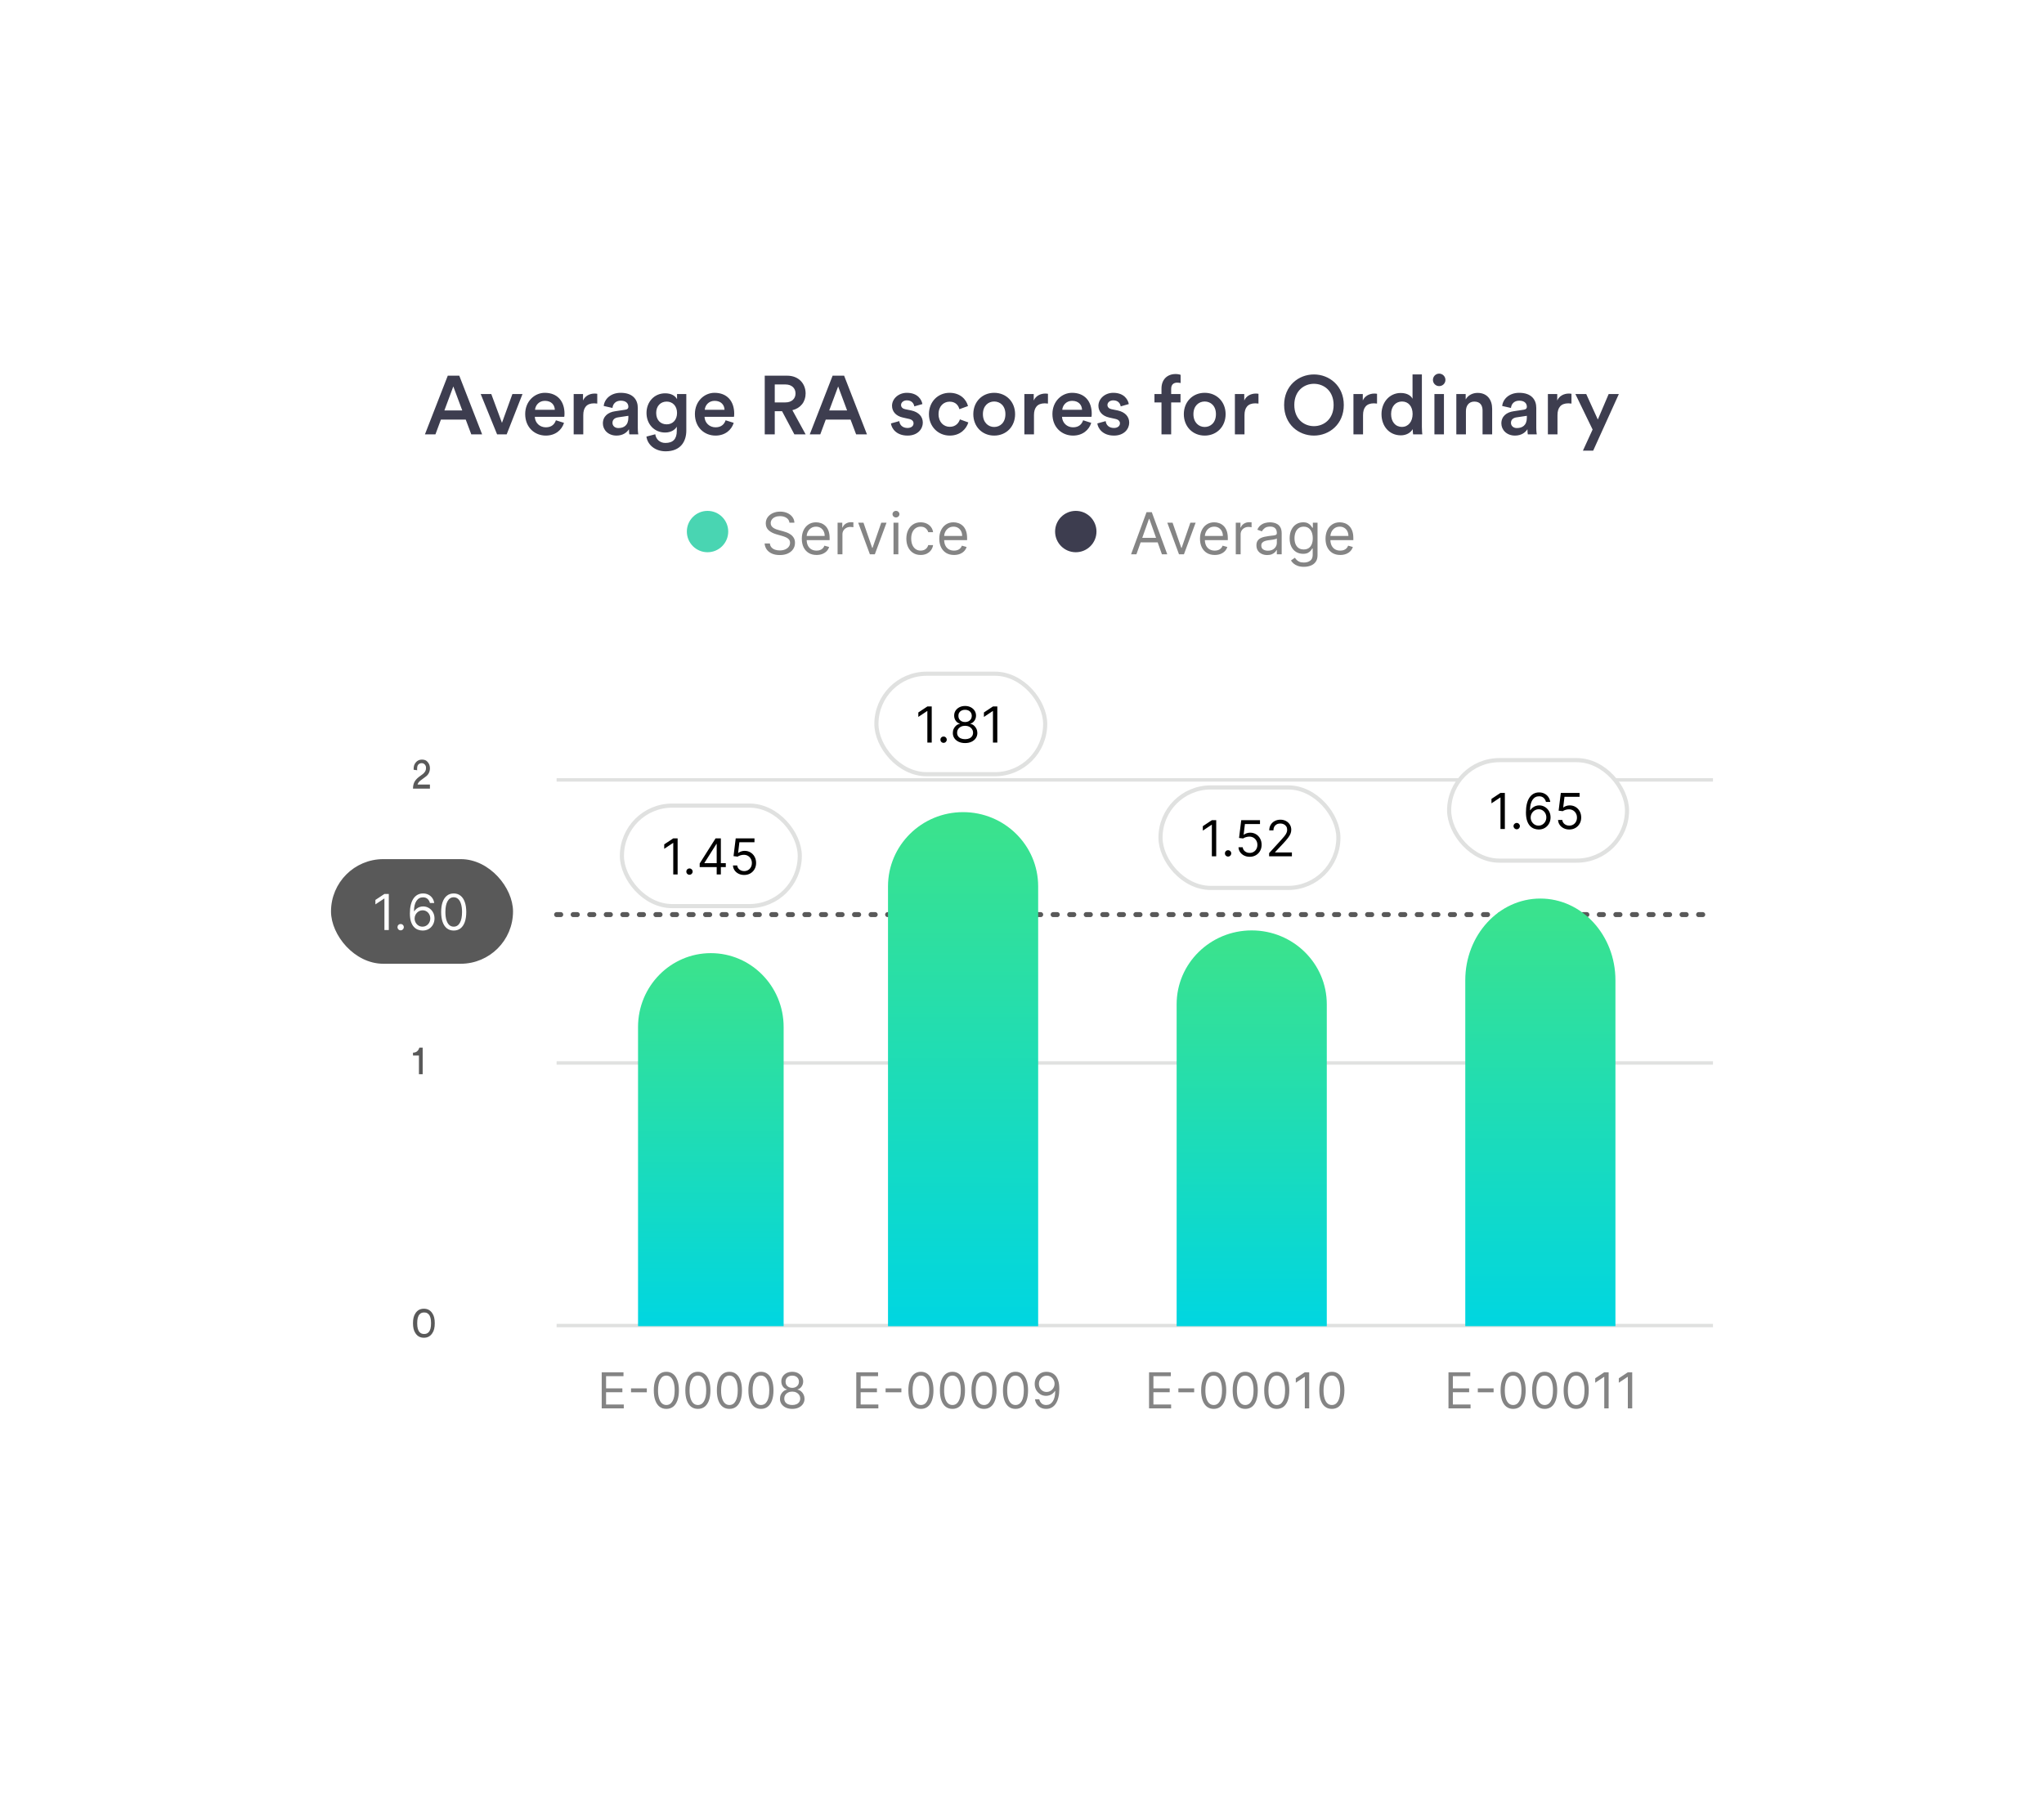 <svg width="494" height="434" viewBox="0 0 494 434" fill="none" xmlns="http://www.w3.org/2000/svg">
<g filter="url(#filter0_d_1692_5638)">
<rect x="60" y="56" width="374" height="313.964" rx="20" fill="white" shape-rendering="crispEdges"/>
<path d="M113.9 101L112.56 97.44H106.56L105.24 101H102.7L108.22 86.82H111L116.52 101H113.9ZM109.56 89.42L107.4 95.22H111.72L109.56 89.42ZM126.277 91.26L122.457 101H120.137L116.177 91.26H118.737L121.317 98.22L123.837 91.26H126.277ZM129.311 95.06H134.091C134.051 93.92 133.291 92.9 131.691 92.9C130.231 92.9 129.391 94.02 129.311 95.06ZM134.351 97.6L136.311 98.22C135.791 99.92 134.251 101.3 131.911 101.3C129.271 101.3 126.931 99.38 126.931 96.08C126.931 93 129.211 90.96 131.671 90.96C134.671 90.96 136.431 92.94 136.431 96.02C136.431 96.4 136.391 96.72 136.371 96.76H129.251C129.311 98.24 130.471 99.3 131.911 99.3C133.311 99.3 134.031 98.56 134.351 97.6ZM144.348 91.2V93.56C144.088 93.52 143.828 93.5 143.588 93.5C141.788 93.5 140.968 94.54 140.968 96.36V101H138.648V91.26H140.908V92.82C141.368 91.76 142.448 91.14 143.728 91.14C144.008 91.14 144.248 91.18 144.348 91.2ZM145.705 98.36C145.705 96.62 146.985 95.66 148.645 95.42L151.145 95.04C151.705 94.96 151.865 94.68 151.865 94.34C151.865 93.52 151.305 92.86 150.025 92.86C148.805 92.86 148.125 93.64 148.025 94.62L145.905 94.14C146.085 92.46 147.605 90.96 150.005 90.96C153.005 90.96 154.145 92.66 154.145 94.6V99.44C154.145 100.32 154.245 100.9 154.265 101H152.105C152.085 100.94 152.005 100.54 152.005 99.76C151.545 100.5 150.585 101.3 149.005 101.3C146.965 101.3 145.705 99.9 145.705 98.36ZM149.445 99.48C150.745 99.48 151.865 98.86 151.865 96.96V96.52L149.325 96.9C148.605 97.02 148.025 97.42 148.025 98.22C148.025 98.88 148.525 99.48 149.445 99.48ZM156.23 101.54L158.37 100.98C158.53 102.18 159.47 103.08 160.81 103.08C162.65 103.08 163.57 102.14 163.57 100.16V99.14C163.15 99.9 162.17 100.56 160.75 100.56C158.15 100.56 156.25 98.56 156.25 95.82C156.25 93.22 158.07 91.08 160.75 91.08C162.27 91.08 163.21 91.7 163.63 92.5V91.26H165.87V100.08C165.87 102.68 164.53 105.1 160.87 105.1C158.29 105.1 156.49 103.5 156.23 101.54ZM161.13 98.58C162.61 98.58 163.63 97.5 163.63 95.82C163.63 94.16 162.57 93.08 161.13 93.08C159.65 93.08 158.59 94.16 158.59 95.82C158.59 97.52 159.61 98.58 161.13 98.58ZM170.327 95.06H175.107C175.067 93.92 174.307 92.9 172.707 92.9C171.247 92.9 170.407 94.02 170.327 95.06ZM175.367 97.6L177.327 98.22C176.807 99.92 175.267 101.3 172.927 101.3C170.287 101.3 167.947 99.38 167.947 96.08C167.947 93 170.227 90.96 172.687 90.96C175.687 90.96 177.447 92.94 177.447 96.02C177.447 96.4 177.407 96.72 177.387 96.76H170.267C170.327 98.24 171.487 99.3 172.927 99.3C174.327 99.3 175.047 98.56 175.367 97.6ZM191.985 101L189.005 95.4H187.245V101H184.825V86.82H190.265C193.005 86.82 194.705 88.72 194.705 91.12C194.705 93.14 193.485 94.68 191.505 95.16L194.705 101H191.985ZM187.245 93.28H189.825C191.305 93.28 192.265 92.42 192.265 91.12C192.265 89.8 191.305 88.94 189.825 88.94H187.245V93.28ZM206.908 101L205.568 97.44H199.568L198.248 101H195.708L201.228 86.82H204.008L209.528 101H206.908ZM202.568 89.42L200.408 95.22H204.728L202.568 89.42ZM215.328 98.36L217.348 97.8C217.428 98.68 218.088 99.46 219.328 99.46C220.288 99.46 220.788 98.94 220.788 98.34C220.788 97.82 220.428 97.42 219.648 97.26L218.208 96.94C216.488 96.56 215.588 95.44 215.588 94.1C215.588 92.4 217.148 90.96 219.168 90.96C221.888 90.96 222.768 92.72 222.928 93.68L220.968 94.24C220.888 93.68 220.468 92.78 219.168 92.78C218.348 92.78 217.768 93.3 217.768 93.9C217.768 94.42 218.148 94.8 218.748 94.92L220.228 95.22C222.068 95.62 223.028 96.74 223.028 98.18C223.028 99.66 221.828 101.3 219.348 101.3C216.528 101.3 215.448 99.46 215.328 98.36ZM229.51 93.1C228.09 93.1 226.83 94.16 226.83 96.12C226.83 98.08 228.09 99.18 229.55 99.18C231.07 99.18 231.77 98.12 231.99 97.38L234.03 98.12C233.57 99.64 232.11 101.3 229.55 101.3C226.69 101.3 224.51 99.08 224.51 96.12C224.51 93.12 226.69 90.96 229.49 90.96C232.11 90.96 233.55 92.6 233.95 94.16L231.87 94.92C231.65 94.06 230.99 93.1 229.51 93.1ZM240.272 99.22C241.712 99.22 242.992 98.16 242.992 96.12C242.992 94.1 241.712 93.06 240.272 93.06C238.852 93.06 237.552 94.1 237.552 96.12C237.552 98.14 238.852 99.22 240.272 99.22ZM240.272 90.96C243.192 90.96 245.332 93.14 245.332 96.12C245.332 99.12 243.192 101.3 240.272 101.3C237.372 101.3 235.232 99.12 235.232 96.12C235.232 93.14 237.372 90.96 240.272 90.96ZM253.274 91.2V93.56C253.014 93.52 252.754 93.5 252.514 93.5C250.714 93.5 249.894 94.54 249.894 96.36V101H247.574V91.26H249.834V92.82C250.294 91.76 251.374 91.14 252.654 91.14C252.934 91.14 253.174 91.18 253.274 91.2ZM256.733 95.06H261.513C261.473 93.92 260.713 92.9 259.113 92.9C257.653 92.9 256.813 94.02 256.733 95.06ZM261.773 97.6L263.733 98.22C263.213 99.92 261.673 101.3 259.333 101.3C256.693 101.3 254.353 99.38 254.353 96.08C254.353 93 256.633 90.96 259.093 90.96C262.093 90.96 263.853 92.94 263.853 96.02C263.853 96.4 263.813 96.72 263.793 96.76H256.673C256.733 98.24 257.893 99.3 259.333 99.3C260.733 99.3 261.453 98.56 261.773 97.6ZM265.21 98.36L267.23 97.8C267.31 98.68 267.97 99.46 269.21 99.46C270.17 99.46 270.67 98.94 270.67 98.34C270.67 97.82 270.31 97.42 269.53 97.26L268.09 96.94C266.37 96.56 265.47 95.44 265.47 94.1C265.47 92.4 267.03 90.96 269.05 90.96C271.77 90.96 272.65 92.72 272.81 93.68L270.85 94.24C270.77 93.68 270.35 92.78 269.05 92.78C268.23 92.78 267.65 93.3 267.65 93.9C267.65 94.42 268.03 94.8 268.63 94.92L270.11 95.22C271.95 95.62 272.91 96.74 272.91 98.18C272.91 99.66 271.71 101.3 269.23 101.3C266.41 101.3 265.33 99.46 265.21 98.36ZM284.492 88.5C283.872 88.5 283.052 88.78 283.052 89.98V91.26H285.312V93.28H283.052V101H280.712V93.28H279.012V91.26H280.712V89.92C280.712 87.74 282.112 86.42 284.112 86.42C284.692 86.42 285.172 86.54 285.332 86.62V88.6C285.192 88.56 284.932 88.5 284.492 88.5ZM291.151 99.22C292.591 99.22 293.871 98.16 293.871 96.12C293.871 94.1 292.591 93.06 291.151 93.06C289.731 93.06 288.431 94.1 288.431 96.12C288.431 98.14 289.731 99.22 291.151 99.22ZM291.151 90.96C294.071 90.96 296.211 93.14 296.211 96.12C296.211 99.12 294.071 101.3 291.151 101.3C288.251 101.3 286.111 99.12 286.111 96.12C286.111 93.14 288.251 90.96 291.151 90.96ZM304.153 91.2V93.56C303.893 93.52 303.633 93.5 303.393 93.5C301.593 93.5 300.773 94.54 300.773 96.36V101H298.453V91.26H300.713V92.82C301.173 91.76 302.253 91.14 303.533 91.14C303.813 91.14 304.053 91.18 304.153 91.2ZM312.812 93.9C312.812 97.32 315.172 99.02 317.552 99.02C319.952 99.02 322.312 97.32 322.312 93.9C322.312 90.48 319.952 88.78 317.552 88.78C315.172 88.78 312.812 90.48 312.812 93.9ZM310.352 93.9C310.352 89.26 313.832 86.52 317.552 86.52C321.272 86.52 324.772 89.26 324.772 93.9C324.772 98.56 321.272 101.3 317.552 101.3C313.832 101.3 310.352 98.56 310.352 93.9ZM332.805 91.2V93.56C332.545 93.52 332.285 93.5 332.045 93.5C330.245 93.5 329.425 94.54 329.425 96.36V101H327.105V91.26H329.365V92.82C329.825 91.76 330.905 91.14 332.185 91.14C332.465 91.14 332.705 91.18 332.805 91.2ZM336.205 96.1C336.205 97.96 337.245 99.2 338.825 99.2C340.345 99.2 341.405 97.94 341.405 96.08C341.405 94.22 340.365 93.06 338.845 93.06C337.325 93.06 336.205 94.24 336.205 96.1ZM343.645 86.52V99.22C343.645 100.1 343.725 100.84 343.745 101H341.525C341.485 100.78 341.425 100.14 341.425 99.74C340.965 100.56 339.945 101.24 338.565 101.24C335.765 101.24 333.885 99.04 333.885 96.1C333.885 93.3 335.785 91 338.525 91C340.225 91 341.085 91.78 341.385 92.4V86.52H343.645ZM348.976 101H346.676V91.26H348.976V101ZM346.316 87.84C346.316 87 346.996 86.32 347.816 86.32C348.656 86.32 349.336 87 349.336 87.84C349.336 88.68 348.656 89.34 347.816 89.34C346.996 89.34 346.316 88.68 346.316 87.84ZM354.289 95.38V101H351.969V91.26H354.229V92.56C354.869 91.44 356.029 90.98 357.109 90.98C359.489 90.98 360.629 92.7 360.629 94.84V101H358.309V95.24C358.309 94.04 357.769 93.08 356.309 93.08C354.989 93.08 354.289 94.1 354.289 95.38ZM362.853 98.36C362.853 96.62 364.133 95.66 365.793 95.42L368.293 95.04C368.853 94.96 369.013 94.68 369.013 94.34C369.013 93.52 368.453 92.86 367.173 92.86C365.953 92.86 365.273 93.64 365.173 94.62L363.053 94.14C363.233 92.46 364.753 90.96 367.153 90.96C370.153 90.96 371.293 92.66 371.293 94.6V99.44C371.293 100.32 371.393 100.9 371.413 101H369.253C369.233 100.94 369.153 100.54 369.153 99.76C368.693 100.5 367.733 101.3 366.153 101.3C364.113 101.3 362.853 99.9 362.853 98.36ZM366.593 99.48C367.893 99.48 369.013 98.86 369.013 96.96V96.52L366.473 96.9C365.753 97.02 365.173 97.42 365.173 98.22C365.173 98.88 365.673 99.48 366.593 99.48ZM379.798 91.2V93.56C379.538 93.52 379.278 93.5 379.038 93.5C377.238 93.5 376.418 94.54 376.418 96.36V101H374.098V91.26H376.358V92.82C376.818 91.76 377.898 91.14 379.178 91.14C379.458 91.14 379.698 91.18 379.798 91.2ZM385.046 104.94H382.566L384.906 99.84L380.746 91.26H383.366L386.166 97.42L388.786 91.26H391.246L385.046 104.94Z" fill="white"/>
<path d="M113.9 101L112.56 97.44H106.56L105.24 101H102.7L108.22 86.82H111L116.52 101H113.9ZM109.56 89.42L107.4 95.22H111.72L109.56 89.42ZM126.277 91.26L122.457 101H120.137L116.177 91.26H118.737L121.317 98.22L123.837 91.26H126.277ZM129.311 95.06H134.091C134.051 93.92 133.291 92.9 131.691 92.9C130.231 92.9 129.391 94.02 129.311 95.06ZM134.351 97.6L136.311 98.22C135.791 99.92 134.251 101.3 131.911 101.3C129.271 101.3 126.931 99.38 126.931 96.08C126.931 93 129.211 90.96 131.671 90.96C134.671 90.96 136.431 92.94 136.431 96.02C136.431 96.4 136.391 96.72 136.371 96.76H129.251C129.311 98.24 130.471 99.3 131.911 99.3C133.311 99.3 134.031 98.56 134.351 97.6ZM144.348 91.2V93.56C144.088 93.52 143.828 93.5 143.588 93.5C141.788 93.5 140.968 94.54 140.968 96.36V101H138.648V91.26H140.908V92.82C141.368 91.76 142.448 91.14 143.728 91.14C144.008 91.14 144.248 91.18 144.348 91.2ZM145.705 98.36C145.705 96.62 146.985 95.66 148.645 95.42L151.145 95.04C151.705 94.96 151.865 94.68 151.865 94.34C151.865 93.52 151.305 92.86 150.025 92.86C148.805 92.86 148.125 93.64 148.025 94.62L145.905 94.14C146.085 92.46 147.605 90.96 150.005 90.96C153.005 90.96 154.145 92.66 154.145 94.6V99.44C154.145 100.32 154.245 100.9 154.265 101H152.105C152.085 100.94 152.005 100.54 152.005 99.76C151.545 100.5 150.585 101.3 149.005 101.3C146.965 101.3 145.705 99.9 145.705 98.36ZM149.445 99.48C150.745 99.48 151.865 98.86 151.865 96.96V96.52L149.325 96.9C148.605 97.02 148.025 97.42 148.025 98.22C148.025 98.88 148.525 99.48 149.445 99.48ZM156.23 101.54L158.37 100.98C158.53 102.18 159.47 103.08 160.81 103.08C162.65 103.08 163.57 102.14 163.57 100.16V99.14C163.15 99.9 162.17 100.56 160.75 100.56C158.15 100.56 156.25 98.56 156.25 95.82C156.25 93.22 158.07 91.08 160.75 91.08C162.27 91.08 163.21 91.7 163.63 92.5V91.26H165.87V100.08C165.87 102.68 164.53 105.1 160.87 105.1C158.29 105.1 156.49 103.5 156.23 101.54ZM161.13 98.58C162.61 98.58 163.63 97.5 163.63 95.82C163.63 94.16 162.57 93.08 161.13 93.08C159.65 93.08 158.59 94.16 158.59 95.82C158.59 97.52 159.61 98.58 161.13 98.58ZM170.327 95.06H175.107C175.067 93.92 174.307 92.9 172.707 92.9C171.247 92.9 170.407 94.02 170.327 95.06ZM175.367 97.6L177.327 98.22C176.807 99.92 175.267 101.3 172.927 101.3C170.287 101.3 167.947 99.38 167.947 96.08C167.947 93 170.227 90.96 172.687 90.96C175.687 90.96 177.447 92.94 177.447 96.02C177.447 96.4 177.407 96.72 177.387 96.76H170.267C170.327 98.24 171.487 99.3 172.927 99.3C174.327 99.3 175.047 98.56 175.367 97.6ZM191.985 101L189.005 95.4H187.245V101H184.825V86.82H190.265C193.005 86.82 194.705 88.72 194.705 91.12C194.705 93.14 193.485 94.68 191.505 95.16L194.705 101H191.985ZM187.245 93.28H189.825C191.305 93.28 192.265 92.42 192.265 91.12C192.265 89.8 191.305 88.94 189.825 88.94H187.245V93.28ZM206.908 101L205.568 97.44H199.568L198.248 101H195.708L201.228 86.82H204.008L209.528 101H206.908ZM202.568 89.42L200.408 95.22H204.728L202.568 89.42ZM215.328 98.36L217.348 97.8C217.428 98.68 218.088 99.46 219.328 99.46C220.288 99.46 220.788 98.94 220.788 98.34C220.788 97.82 220.428 97.42 219.648 97.26L218.208 96.94C216.488 96.56 215.588 95.44 215.588 94.1C215.588 92.4 217.148 90.96 219.168 90.96C221.888 90.96 222.768 92.72 222.928 93.68L220.968 94.24C220.888 93.68 220.468 92.78 219.168 92.78C218.348 92.78 217.768 93.3 217.768 93.9C217.768 94.42 218.148 94.8 218.748 94.92L220.228 95.22C222.068 95.62 223.028 96.74 223.028 98.18C223.028 99.66 221.828 101.3 219.348 101.3C216.528 101.3 215.448 99.46 215.328 98.36ZM229.51 93.1C228.09 93.1 226.83 94.16 226.83 96.12C226.83 98.08 228.09 99.18 229.55 99.18C231.07 99.18 231.77 98.12 231.99 97.38L234.03 98.12C233.57 99.64 232.11 101.3 229.55 101.3C226.69 101.3 224.51 99.08 224.51 96.12C224.51 93.12 226.69 90.96 229.49 90.96C232.11 90.96 233.55 92.6 233.95 94.16L231.87 94.92C231.65 94.06 230.99 93.1 229.51 93.1ZM240.272 99.22C241.712 99.22 242.992 98.16 242.992 96.12C242.992 94.1 241.712 93.06 240.272 93.06C238.852 93.06 237.552 94.1 237.552 96.12C237.552 98.14 238.852 99.22 240.272 99.22ZM240.272 90.96C243.192 90.96 245.332 93.14 245.332 96.12C245.332 99.12 243.192 101.3 240.272 101.3C237.372 101.3 235.232 99.12 235.232 96.12C235.232 93.14 237.372 90.96 240.272 90.96ZM253.274 91.2V93.56C253.014 93.52 252.754 93.5 252.514 93.5C250.714 93.5 249.894 94.54 249.894 96.36V101H247.574V91.26H249.834V92.82C250.294 91.76 251.374 91.14 252.654 91.14C252.934 91.14 253.174 91.18 253.274 91.2ZM256.733 95.06H261.513C261.473 93.92 260.713 92.9 259.113 92.9C257.653 92.9 256.813 94.02 256.733 95.06ZM261.773 97.6L263.733 98.22C263.213 99.92 261.673 101.3 259.333 101.3C256.693 101.3 254.353 99.38 254.353 96.08C254.353 93 256.633 90.96 259.093 90.96C262.093 90.96 263.853 92.94 263.853 96.02C263.853 96.4 263.813 96.72 263.793 96.76H256.673C256.733 98.24 257.893 99.3 259.333 99.3C260.733 99.3 261.453 98.56 261.773 97.6ZM265.21 98.36L267.23 97.8C267.31 98.68 267.97 99.46 269.21 99.46C270.17 99.46 270.67 98.94 270.67 98.34C270.67 97.82 270.31 97.42 269.53 97.26L268.09 96.94C266.37 96.56 265.47 95.44 265.47 94.1C265.47 92.4 267.03 90.96 269.05 90.96C271.77 90.96 272.65 92.72 272.81 93.68L270.85 94.24C270.77 93.68 270.35 92.78 269.05 92.78C268.23 92.78 267.65 93.3 267.65 93.9C267.65 94.42 268.03 94.8 268.63 94.92L270.11 95.22C271.95 95.62 272.91 96.74 272.91 98.18C272.91 99.66 271.71 101.3 269.23 101.3C266.41 101.3 265.33 99.46 265.21 98.36ZM284.492 88.5C283.872 88.5 283.052 88.78 283.052 89.98V91.26H285.312V93.28H283.052V101H280.712V93.28H279.012V91.26H280.712V89.92C280.712 87.74 282.112 86.42 284.112 86.42C284.692 86.42 285.172 86.54 285.332 86.62V88.6C285.192 88.56 284.932 88.5 284.492 88.5ZM291.151 99.22C292.591 99.22 293.871 98.16 293.871 96.12C293.871 94.1 292.591 93.06 291.151 93.06C289.731 93.06 288.431 94.1 288.431 96.12C288.431 98.14 289.731 99.22 291.151 99.22ZM291.151 90.96C294.071 90.96 296.211 93.14 296.211 96.12C296.211 99.12 294.071 101.3 291.151 101.3C288.251 101.3 286.111 99.12 286.111 96.12C286.111 93.14 288.251 90.96 291.151 90.96ZM304.153 91.2V93.56C303.893 93.52 303.633 93.5 303.393 93.5C301.593 93.5 300.773 94.54 300.773 96.36V101H298.453V91.26H300.713V92.82C301.173 91.76 302.253 91.14 303.533 91.14C303.813 91.14 304.053 91.18 304.153 91.2ZM312.812 93.9C312.812 97.32 315.172 99.02 317.552 99.02C319.952 99.02 322.312 97.32 322.312 93.9C322.312 90.48 319.952 88.78 317.552 88.78C315.172 88.78 312.812 90.48 312.812 93.9ZM310.352 93.9C310.352 89.26 313.832 86.52 317.552 86.52C321.272 86.52 324.772 89.26 324.772 93.9C324.772 98.56 321.272 101.3 317.552 101.3C313.832 101.3 310.352 98.56 310.352 93.9ZM332.805 91.2V93.56C332.545 93.52 332.285 93.5 332.045 93.5C330.245 93.5 329.425 94.54 329.425 96.36V101H327.105V91.26H329.365V92.82C329.825 91.76 330.905 91.14 332.185 91.14C332.465 91.14 332.705 91.18 332.805 91.2ZM336.205 96.1C336.205 97.96 337.245 99.2 338.825 99.2C340.345 99.2 341.405 97.94 341.405 96.08C341.405 94.22 340.365 93.06 338.845 93.06C337.325 93.06 336.205 94.24 336.205 96.1ZM343.645 86.52V99.22C343.645 100.1 343.725 100.84 343.745 101H341.525C341.485 100.78 341.425 100.14 341.425 99.74C340.965 100.56 339.945 101.24 338.565 101.24C335.765 101.24 333.885 99.04 333.885 96.1C333.885 93.3 335.785 91 338.525 91C340.225 91 341.085 91.78 341.385 92.4V86.52H343.645ZM348.976 101H346.676V91.26H348.976V101ZM346.316 87.84C346.316 87 346.996 86.32 347.816 86.32C348.656 86.32 349.336 87 349.336 87.84C349.336 88.68 348.656 89.34 347.816 89.34C346.996 89.34 346.316 88.68 346.316 87.84ZM354.289 95.38V101H351.969V91.26H354.229V92.56C354.869 91.44 356.029 90.98 357.109 90.98C359.489 90.98 360.629 92.7 360.629 94.84V101H358.309V95.24C358.309 94.04 357.769 93.08 356.309 93.08C354.989 93.08 354.289 94.1 354.289 95.38ZM362.853 98.36C362.853 96.62 364.133 95.66 365.793 95.42L368.293 95.04C368.853 94.96 369.013 94.68 369.013 94.34C369.013 93.52 368.453 92.86 367.173 92.86C365.953 92.86 365.273 93.64 365.173 94.62L363.053 94.14C363.233 92.46 364.753 90.96 367.153 90.96C370.153 90.96 371.293 92.66 371.293 94.6V99.44C371.293 100.32 371.393 100.9 371.413 101H369.253C369.233 100.94 369.153 100.54 369.153 99.76C368.693 100.5 367.733 101.3 366.153 101.3C364.113 101.3 362.853 99.9 362.853 98.36ZM366.593 99.48C367.893 99.48 369.013 98.86 369.013 96.96V96.52L366.473 96.9C365.753 97.02 365.173 97.42 365.173 98.22C365.173 98.88 365.673 99.48 366.593 99.48ZM379.798 91.2V93.56C379.538 93.52 379.278 93.5 379.038 93.5C377.238 93.5 376.418 94.54 376.418 96.36V101H374.098V91.26H376.358V92.82C376.818 91.76 377.898 91.14 379.178 91.14C379.458 91.14 379.698 91.18 379.798 91.2ZM385.046 104.94H382.566L384.906 99.84L380.746 91.26H383.366L386.166 97.42L388.786 91.26H391.246L385.046 104.94Z" fill="#3D3D4F"/>
<circle cx="171" cy="124.5" r="5" fill="#49D5B2"/>
<path d="M190.801 122.364C190.741 121.86 190.5 121.469 190.075 121.19C189.651 120.912 189.131 120.773 188.514 120.773C188.063 120.773 187.669 120.846 187.331 120.991C186.996 121.137 186.734 121.338 186.545 121.593C186.36 121.848 186.267 122.138 186.267 122.463C186.267 122.735 186.332 122.969 186.461 123.164C186.594 123.356 186.763 123.517 186.968 123.646C187.174 123.772 187.389 123.877 187.614 123.96C187.84 124.039 188.047 124.104 188.236 124.153L189.27 124.432C189.535 124.501 189.83 124.598 190.155 124.72C190.483 124.843 190.796 125.01 191.094 125.222C191.396 125.431 191.645 125.7 191.84 126.028C192.036 126.356 192.134 126.759 192.134 127.236C192.134 127.786 191.989 128.283 191.701 128.727C191.416 129.171 190.998 129.524 190.448 129.786C189.901 130.048 189.237 130.179 188.455 130.179C187.725 130.179 187.094 130.061 186.56 129.826C186.03 129.591 185.612 129.263 185.308 128.842C185.006 128.421 184.835 127.932 184.795 127.375H186.068C186.101 127.759 186.231 128.078 186.456 128.33C186.685 128.578 186.973 128.764 187.321 128.886C187.672 129.006 188.05 129.065 188.455 129.065C188.925 129.065 189.348 128.989 189.722 128.837C190.097 128.681 190.393 128.465 190.612 128.19C190.831 127.912 190.94 127.587 190.94 127.216C190.94 126.878 190.846 126.603 190.657 126.391C190.468 126.179 190.219 126.006 189.911 125.874C189.603 125.741 189.27 125.625 188.912 125.526L187.659 125.168C186.864 124.939 186.234 124.612 185.77 124.188C185.306 123.764 185.074 123.209 185.074 122.523C185.074 121.953 185.228 121.455 185.536 121.031C185.848 120.604 186.265 120.272 186.789 120.037C187.316 119.798 187.904 119.679 188.554 119.679C189.21 119.679 189.794 119.797 190.304 120.032C190.814 120.264 191.219 120.582 191.517 120.987C191.819 121.391 191.978 121.85 191.994 122.364H190.801ZM197.343 130.159C196.608 130.159 195.973 129.997 195.439 129.672C194.909 129.344 194.5 128.886 194.211 128.3C193.926 127.71 193.784 127.024 193.784 126.241C193.784 125.459 193.926 124.77 194.211 124.173C194.5 123.573 194.901 123.106 195.414 122.771C195.931 122.433 196.535 122.264 197.224 122.264C197.622 122.264 198.014 122.33 198.402 122.463C198.79 122.596 199.143 122.811 199.461 123.109C199.779 123.404 200.033 123.795 200.222 124.283C200.411 124.77 200.505 125.37 200.505 126.082V126.58H194.619V125.565H199.312C199.312 125.134 199.226 124.75 199.054 124.412C198.884 124.074 198.643 123.807 198.328 123.612C198.016 123.416 197.648 123.318 197.224 123.318C196.757 123.318 196.352 123.434 196.011 123.666C195.673 123.895 195.413 124.193 195.23 124.561C195.048 124.929 194.957 125.323 194.957 125.744V126.42C194.957 126.997 195.056 127.486 195.255 127.887C195.457 128.285 195.737 128.588 196.095 128.797C196.453 129.002 196.869 129.105 197.343 129.105C197.652 129.105 197.93 129.062 198.179 128.976C198.43 128.886 198.648 128.754 198.83 128.578C199.012 128.399 199.153 128.177 199.252 127.912L200.386 128.23C200.267 128.615 200.066 128.953 199.784 129.244C199.503 129.533 199.155 129.758 198.74 129.92C198.326 130.08 197.86 130.159 197.343 130.159ZM202.43 130V122.364H203.564V123.517H203.643C203.782 123.139 204.034 122.833 204.399 122.597C204.763 122.362 205.174 122.244 205.632 122.244C205.718 122.244 205.826 122.246 205.955 122.249C206.084 122.253 206.182 122.258 206.248 122.264V123.457C206.208 123.447 206.117 123.433 205.975 123.413C205.836 123.389 205.688 123.378 205.532 123.378C205.161 123.378 204.83 123.456 204.538 123.612C204.25 123.764 204.021 123.976 203.852 124.248C203.686 124.516 203.603 124.823 203.603 125.168V130H202.43ZM214.256 122.364L211.432 130H210.239L207.415 122.364H208.688L210.796 128.449H210.875L212.983 122.364H214.256ZM215.944 130V122.364H217.118V130H215.944ZM216.541 121.091C216.312 121.091 216.115 121.013 215.949 120.857C215.787 120.701 215.706 120.514 215.706 120.295C215.706 120.077 215.787 119.889 215.949 119.734C216.115 119.578 216.312 119.5 216.541 119.5C216.77 119.5 216.965 119.578 217.128 119.734C217.293 119.889 217.376 120.077 217.376 120.295C217.376 120.514 217.293 120.701 217.128 120.857C216.965 121.013 216.77 121.091 216.541 121.091ZM222.509 130.159C221.793 130.159 221.177 129.99 220.66 129.652C220.142 129.314 219.745 128.848 219.466 128.255C219.188 127.662 219.049 126.984 219.049 126.222C219.049 125.446 219.191 124.762 219.476 124.168C219.765 123.572 220.166 123.106 220.679 122.771C221.196 122.433 221.8 122.264 222.489 122.264C223.026 122.264 223.51 122.364 223.941 122.562C224.372 122.761 224.725 123.04 225 123.398C225.275 123.756 225.446 124.173 225.512 124.651H224.338C224.249 124.303 224.05 123.994 223.742 123.726C223.437 123.454 223.026 123.318 222.509 123.318C222.052 123.318 221.651 123.437 221.306 123.676C220.964 123.911 220.698 124.245 220.505 124.675C220.316 125.103 220.222 125.605 220.222 126.182C220.222 126.772 220.315 127.286 220.5 127.723C220.689 128.161 220.954 128.5 221.296 128.742C221.641 128.984 222.045 129.105 222.509 129.105C222.814 129.105 223.091 129.052 223.339 128.946C223.588 128.84 223.798 128.688 223.971 128.489C224.143 128.29 224.266 128.051 224.338 127.773H225.512C225.446 128.223 225.281 128.629 225.02 128.991C224.761 129.349 224.418 129.634 223.99 129.846C223.566 130.055 223.072 130.159 222.509 130.159ZM230.569 130.159C229.833 130.159 229.198 129.997 228.665 129.672C228.134 129.344 227.725 128.886 227.437 128.3C227.152 127.71 227.009 127.024 227.009 126.241C227.009 125.459 227.152 124.77 227.437 124.173C227.725 123.573 228.126 123.106 228.64 122.771C229.157 122.433 229.76 122.264 230.449 122.264C230.847 122.264 231.24 122.33 231.628 122.463C232.015 122.596 232.368 122.811 232.687 123.109C233.005 123.404 233.258 123.795 233.447 124.283C233.636 124.77 233.731 125.37 233.731 126.082V126.58H227.844V125.565H232.537C232.537 125.134 232.451 124.75 232.279 124.412C232.11 124.074 231.868 123.807 231.553 123.612C231.242 123.416 230.874 123.318 230.449 123.318C229.982 123.318 229.578 123.434 229.236 123.666C228.898 123.895 228.638 124.193 228.456 124.561C228.273 124.929 228.182 125.323 228.182 125.744V126.42C228.182 126.997 228.282 127.486 228.481 127.887C228.683 128.285 228.963 128.588 229.321 128.797C229.679 129.002 230.095 129.105 230.569 129.105C230.877 129.105 231.155 129.062 231.404 128.976C231.656 128.886 231.873 128.754 232.055 128.578C232.237 128.399 232.378 128.177 232.478 127.912L233.611 128.23C233.492 128.615 233.291 128.953 233.01 129.244C232.728 129.533 232.38 129.758 231.966 129.92C231.551 130.08 231.086 130.159 230.569 130.159Z" fill="#848484"/>
<circle cx="260" cy="124.5" r="5" fill="white"/>
<circle cx="260" cy="124.5" r="5" fill="#3D3D4F"/>
<path d="M274.651 130H273.358L277.097 119.818H278.369L282.108 130H280.815L277.773 121.429H277.693L274.651 130ZM275.128 126.023H280.338V127.116H275.128V126.023ZM288.962 122.364L286.138 130H284.945L282.121 122.364H283.394L285.502 128.449H285.581L287.689 122.364H288.962ZM293.579 130.159C292.843 130.159 292.209 129.997 291.675 129.672C291.145 129.344 290.735 128.886 290.447 128.3C290.162 127.71 290.019 127.024 290.019 126.241C290.019 125.459 290.162 124.77 290.447 124.173C290.735 123.573 291.136 123.106 291.65 122.771C292.167 122.433 292.77 122.264 293.46 122.264C293.857 122.264 294.25 122.33 294.638 122.463C295.026 122.596 295.379 122.811 295.697 123.109C296.015 123.404 296.269 123.795 296.458 124.283C296.646 124.77 296.741 125.37 296.741 126.082V126.58H290.855V125.565H295.548C295.548 125.134 295.462 124.75 295.289 124.412C295.12 124.074 294.878 123.807 294.563 123.612C294.252 123.416 293.884 123.318 293.46 123.318C292.992 123.318 292.588 123.434 292.247 123.666C291.909 123.895 291.648 124.193 291.466 124.561C291.284 124.929 291.193 125.323 291.193 125.744V126.42C291.193 126.997 291.292 127.486 291.491 127.887C291.693 128.285 291.973 128.588 292.331 128.797C292.689 129.002 293.105 129.105 293.579 129.105C293.887 129.105 294.166 129.062 294.414 128.976C294.666 128.886 294.883 128.754 295.066 128.578C295.248 128.399 295.389 128.177 295.488 127.912L296.622 128.23C296.502 128.615 296.302 128.953 296.02 129.244C295.738 129.533 295.39 129.758 294.976 129.92C294.562 130.08 294.096 130.159 293.579 130.159ZM298.666 130V122.364H299.799V123.517H299.879C300.018 123.139 300.27 122.833 300.634 122.597C300.999 122.362 301.41 122.244 301.867 122.244C301.954 122.244 302.061 122.246 302.191 122.249C302.32 122.253 302.418 122.258 302.484 122.264V123.457C302.444 123.447 302.353 123.433 302.21 123.413C302.071 123.389 301.924 123.378 301.768 123.378C301.397 123.378 301.065 123.456 300.774 123.612C300.485 123.764 300.257 123.976 300.088 124.248C299.922 124.516 299.839 124.823 299.839 125.168V130H298.666ZM306.262 130.179C305.778 130.179 305.339 130.088 304.944 129.906C304.55 129.72 304.237 129.453 304.005 129.105C303.773 128.754 303.657 128.33 303.657 127.832C303.657 127.395 303.743 127.04 303.915 126.768C304.088 126.493 304.318 126.278 304.606 126.122C304.895 125.966 305.213 125.85 305.561 125.774C305.912 125.695 306.265 125.632 306.62 125.585C307.084 125.526 307.46 125.481 307.748 125.451C308.04 125.418 308.252 125.363 308.385 125.287C308.521 125.211 308.589 125.078 308.589 124.889V124.849C308.589 124.359 308.454 123.978 308.186 123.706C307.921 123.434 307.518 123.298 306.978 123.298C306.418 123.298 305.979 123.421 305.66 123.666C305.342 123.911 305.118 124.173 304.989 124.452L303.876 124.054C304.074 123.59 304.34 123.229 304.671 122.97C305.006 122.708 305.37 122.526 305.765 122.423C306.162 122.317 306.554 122.264 306.938 122.264C307.183 122.264 307.465 122.294 307.783 122.354C308.105 122.41 308.415 122.528 308.713 122.707C309.014 122.886 309.265 123.156 309.464 123.517C309.662 123.878 309.762 124.362 309.762 124.969V130H308.589V128.966H308.529C308.449 129.132 308.317 129.309 308.131 129.498C307.946 129.687 307.699 129.848 307.39 129.98C307.082 130.113 306.706 130.179 306.262 130.179ZM306.441 129.125C306.905 129.125 307.296 129.034 307.614 128.852C307.936 128.669 308.178 128.434 308.34 128.146C308.506 127.857 308.589 127.554 308.589 127.236V126.162C308.539 126.222 308.429 126.276 308.26 126.326C308.095 126.372 307.903 126.414 307.684 126.45C307.468 126.483 307.258 126.513 307.052 126.54C306.85 126.563 306.686 126.583 306.56 126.599C306.255 126.639 305.97 126.704 305.705 126.793C305.443 126.879 305.231 127.01 305.069 127.186C304.91 127.358 304.83 127.594 304.83 127.892C304.83 128.3 304.981 128.608 305.282 128.817C305.587 129.022 305.974 129.125 306.441 129.125ZM315.126 133.023C314.559 133.023 314.072 132.95 313.664 132.804C313.256 132.661 312.917 132.473 312.645 132.237C312.376 132.005 312.163 131.757 312.004 131.491L312.938 130.835C313.044 130.974 313.179 131.134 313.341 131.312C313.503 131.495 313.725 131.652 314.007 131.785C314.292 131.921 314.665 131.989 315.126 131.989C315.742 131.989 316.251 131.839 316.652 131.541C317.053 131.243 317.254 130.776 317.254 130.139V128.588H317.154C317.068 128.727 316.945 128.9 316.786 129.105C316.631 129.307 316.405 129.488 316.11 129.647C315.818 129.803 315.424 129.881 314.927 129.881C314.31 129.881 313.757 129.735 313.266 129.443C312.779 129.152 312.393 128.727 312.108 128.17C311.826 127.614 311.685 126.937 311.685 126.142C311.685 125.36 311.823 124.679 312.098 124.099C312.373 123.515 312.756 123.065 313.247 122.746C313.737 122.425 314.304 122.264 314.947 122.264C315.444 122.264 315.838 122.347 316.13 122.513C316.425 122.675 316.65 122.861 316.806 123.07C316.965 123.275 317.088 123.444 317.174 123.577H317.293V122.364H318.427V130.219C318.427 130.875 318.278 131.409 317.979 131.82C317.684 132.234 317.287 132.537 316.786 132.729C316.289 132.925 315.736 133.023 315.126 133.023ZM315.086 128.827C315.557 128.827 315.954 128.719 316.279 128.504C316.604 128.288 316.851 127.978 317.02 127.574C317.189 127.17 317.274 126.686 317.274 126.122C317.274 125.572 317.191 125.086 317.025 124.665C316.859 124.245 316.614 123.915 316.289 123.676C315.964 123.437 315.563 123.318 315.086 123.318C314.589 123.318 314.175 123.444 313.843 123.696C313.515 123.948 313.268 124.286 313.102 124.71C312.94 125.134 312.859 125.605 312.859 126.122C312.859 126.652 312.942 127.121 313.107 127.529C313.276 127.933 313.525 128.252 313.853 128.484C314.184 128.712 314.595 128.827 315.086 128.827ZM323.916 130.159C323.181 130.159 322.546 129.997 322.012 129.672C321.482 129.344 321.073 128.886 320.784 128.3C320.499 127.71 320.357 127.024 320.357 126.241C320.357 125.459 320.499 124.77 320.784 124.173C321.073 123.573 321.474 123.106 321.987 122.771C322.504 122.433 323.108 122.264 323.797 122.264C324.195 122.264 324.588 122.33 324.975 122.463C325.363 122.596 325.716 122.811 326.034 123.109C326.352 123.404 326.606 123.795 326.795 124.283C326.984 124.77 327.078 125.37 327.078 126.082V126.58H321.192V125.565H325.885C325.885 125.134 325.799 124.75 325.627 124.412C325.458 124.074 325.216 123.807 324.901 123.612C324.589 123.416 324.221 123.318 323.797 123.318C323.33 123.318 322.925 123.434 322.584 123.666C322.246 123.895 321.986 124.193 321.803 124.561C321.621 124.929 321.53 125.323 321.53 125.744V126.42C321.53 126.997 321.629 127.486 321.828 127.887C322.03 128.285 322.311 128.588 322.668 128.797C323.026 129.002 323.442 129.105 323.916 129.105C324.225 129.105 324.503 129.062 324.752 128.976C325.003 128.886 325.221 128.754 325.403 128.578C325.585 128.399 325.726 128.177 325.825 127.912L326.959 128.23C326.84 128.615 326.639 128.953 326.357 129.244C326.076 129.533 325.728 129.758 325.313 129.92C324.899 130.08 324.433 130.159 323.916 130.159Z" fill="#848484"/>
<path d="M414 252.551H134.522V253.375H414V252.551Z" fill="#E0E1E0"/>
<path d="M414 184.125H134.522V184.949H414V184.125Z" fill="#E0E1E0"/>
<path d="M414 316.031H134.522V316.856H414V316.031Z" fill="#E0E1E0"/>
<path d="M99.814 315.882C99.814 314.854 99.994 314.068 100.412 313.463C100.89 312.738 101.548 312.375 102.445 312.375C103.341 312.375 103.999 312.738 104.477 313.463C104.896 314.068 105.075 314.854 105.075 315.882C105.075 316.91 104.896 317.696 104.477 318.301C103.999 319.026 103.341 319.389 102.445 319.389C101.548 319.389 100.89 319.026 100.412 318.301C99.994 317.696 99.814 316.91 99.814 315.882ZM100.831 315.882C100.831 316.91 101.01 317.636 101.428 318.059C101.727 318.361 102.026 318.482 102.505 318.482C102.983 318.482 103.282 318.361 103.581 318.059C103.999 317.636 104.178 316.91 104.178 315.882C104.178 314.854 103.999 314.129 103.581 313.705C103.282 313.403 102.983 313.282 102.505 313.282C102.026 313.282 101.727 313.403 101.428 313.705C101.01 314.129 100.831 314.854 100.831 315.882Z" fill="#595959"/>
<path d="M102.099 255.687H101.249V251.169H99.814V250.474C100.24 250.474 100.558 250.358 100.824 250.127C101.09 249.895 101.249 249.605 101.355 249.258H102.152V255.687H102.099Z" fill="#595959"/>
<path d="M100.864 182.209L99.972 182.086C99.972 182.025 99.972 181.902 99.972 181.84C99.972 181.225 100.129 180.732 100.496 180.302C100.864 179.871 101.336 179.625 101.965 179.625C102.595 179.625 103.067 179.81 103.381 180.24C103.749 180.671 103.906 181.163 103.906 181.717C103.906 182.578 103.539 183.317 102.804 183.809L101.65 184.67C101.231 184.978 101.021 185.286 100.916 185.655H103.906V186.639H99.814C99.814 186.085 99.919 185.532 100.129 185.101C100.339 184.67 100.706 184.24 101.178 183.87L102.175 183.132C102.7 182.701 102.962 182.271 102.962 181.717C102.962 181.163 102.857 181.102 102.7 180.856C102.49 180.609 102.227 180.486 101.913 180.486C101.598 180.486 101.283 180.609 101.073 180.856C100.864 181.102 100.811 181.471 100.811 181.84C100.811 182.209 100.811 182.025 100.811 182.148L100.864 182.209Z" fill="#595959"/>
<path d="M134.522 217.1H412.351" stroke="#595959" stroke-width="1.2" stroke-linecap="round" stroke-linejoin="round" stroke-dasharray="1 3"/>
<path d="M145.422 336.469V327.741H150.689V328.679H146.478V331.628H150.416V332.565H146.478V335.531H150.757V336.469H145.422ZM156.327 331.636V332.574H152.509V331.636H156.327ZM161.046 336.588C160.404 336.588 159.857 336.413 159.406 336.064C158.954 335.712 158.609 335.202 158.37 334.534C158.131 333.864 158.012 333.054 158.012 332.105C158.012 331.162 158.131 330.357 158.37 329.689C158.611 329.018 158.958 328.507 159.41 328.155C159.864 327.8 160.41 327.622 161.046 327.622C161.682 327.622 162.227 327.8 162.678 328.155C163.133 328.507 163.479 329.018 163.718 329.689C163.959 330.357 164.08 331.162 164.08 332.105C164.08 333.054 163.961 333.864 163.722 334.534C163.484 335.202 163.138 335.712 162.687 336.064C162.235 336.413 161.688 336.588 161.046 336.588ZM161.046 335.651C161.682 335.651 162.177 335.344 162.529 334.73C162.881 334.116 163.057 333.241 163.057 332.105C163.057 331.349 162.977 330.706 162.815 330.175C162.656 329.643 162.425 329.239 162.124 328.96C161.826 328.682 161.467 328.543 161.046 328.543C160.415 328.543 159.923 328.854 159.567 329.476C159.212 330.095 159.035 330.972 159.035 332.105C159.035 332.861 159.114 333.503 159.273 334.031C159.432 334.56 159.661 334.962 159.959 335.237C160.261 335.513 160.623 335.651 161.046 335.651ZM168.666 336.588C168.024 336.588 167.477 336.413 167.026 336.064C166.574 335.712 166.229 335.202 165.99 334.534C165.751 333.864 165.632 333.054 165.632 332.105C165.632 331.162 165.751 330.357 165.99 329.689C166.231 329.018 166.578 328.507 167.03 328.155C167.484 327.8 168.03 327.622 168.666 327.622C169.302 327.622 169.847 327.8 170.298 328.155C170.753 328.507 171.099 329.018 171.338 329.689C171.579 330.357 171.7 331.162 171.7 332.105C171.7 333.054 171.581 333.864 171.342 334.534C171.104 335.202 170.758 335.712 170.307 336.064C169.855 336.413 169.308 336.588 168.666 336.588ZM168.666 335.651C169.302 335.651 169.797 335.344 170.149 334.73C170.501 334.116 170.677 333.241 170.677 332.105C170.677 331.349 170.597 330.706 170.435 330.175C170.276 329.643 170.045 329.239 169.744 328.96C169.446 328.682 169.087 328.543 168.666 328.543C168.035 328.543 167.543 328.854 167.187 329.476C166.832 330.095 166.655 330.972 166.655 332.105C166.655 332.861 166.734 333.503 166.893 334.031C167.052 334.56 167.281 334.962 167.579 335.237C167.881 335.513 168.243 335.651 168.666 335.651ZM176.286 336.588C175.644 336.588 175.097 336.413 174.646 336.064C174.194 335.712 173.849 335.202 173.61 334.534C173.371 333.864 173.252 333.054 173.252 332.105C173.252 331.162 173.371 330.357 173.61 329.689C173.851 329.018 174.198 328.507 174.65 328.155C175.104 327.8 175.65 327.622 176.286 327.622C176.922 327.622 177.467 327.8 177.918 328.155C178.373 328.507 178.719 329.018 178.958 329.689C179.199 330.357 179.32 331.162 179.32 332.105C179.32 333.054 179.201 333.864 178.962 334.534C178.724 335.202 178.378 335.712 177.927 336.064C177.475 336.413 176.928 336.588 176.286 336.588ZM176.286 335.651C176.922 335.651 177.417 335.344 177.769 334.73C178.121 334.116 178.297 333.241 178.297 332.105C178.297 331.349 178.217 330.706 178.055 330.175C177.896 329.643 177.665 329.239 177.364 328.96C177.066 328.682 176.707 328.543 176.286 328.543C175.655 328.543 175.163 328.854 174.807 329.476C174.452 330.095 174.275 330.972 174.275 332.105C174.275 332.861 174.354 333.503 174.513 334.031C174.672 334.56 174.901 334.962 175.199 335.237C175.501 335.513 175.863 335.651 176.286 335.651ZM183.906 336.588C183.264 336.588 182.717 336.413 182.266 336.064C181.814 335.712 181.469 335.202 181.23 334.534C180.991 333.864 180.872 333.054 180.872 332.105C180.872 331.162 180.991 330.357 181.23 329.689C181.471 329.018 181.818 328.507 182.27 328.155C182.724 327.8 183.27 327.622 183.906 327.622C184.542 327.622 185.087 327.8 185.538 328.155C185.993 328.507 186.339 329.018 186.578 329.689C186.819 330.357 186.94 331.162 186.94 332.105C186.94 333.054 186.821 333.864 186.582 334.534C186.344 335.202 185.998 335.712 185.547 336.064C185.095 336.413 184.548 336.588 183.906 336.588ZM183.906 335.651C184.542 335.651 185.037 335.344 185.389 334.73C185.741 334.116 185.917 333.241 185.917 332.105C185.917 331.349 185.837 330.706 185.675 330.175C185.516 329.643 185.285 329.239 184.984 328.96C184.686 328.682 184.327 328.543 183.906 328.543C183.275 328.543 182.783 328.854 182.427 329.476C182.072 330.095 181.895 330.972 181.895 332.105C181.895 332.861 181.974 333.503 182.133 334.031C182.292 334.56 182.521 334.962 182.819 335.237C183.121 335.513 183.483 335.651 183.906 335.651ZM191.475 336.588C190.89 336.588 190.373 336.484 189.924 336.277C189.478 336.067 189.13 335.778 188.88 335.412C188.63 335.043 188.506 334.622 188.509 334.151C188.506 333.781 188.579 333.44 188.726 333.128C188.874 332.812 189.076 332.55 189.332 332.339C189.59 332.126 189.878 331.991 190.197 331.935V331.884C189.779 331.776 189.447 331.541 189.199 331.18C188.952 330.817 188.83 330.403 188.833 329.94C188.83 329.497 188.942 329.101 189.17 328.751C189.397 328.402 189.709 328.126 190.107 327.925C190.508 327.723 190.964 327.622 191.475 327.622C191.981 327.622 192.432 327.723 192.83 327.925C193.228 328.126 193.54 328.402 193.768 328.751C193.998 329.101 194.114 329.497 194.117 329.94C194.114 330.403 193.988 330.817 193.738 331.18C193.491 331.541 193.162 331.776 192.753 331.884V331.935C193.069 331.991 193.353 332.126 193.606 332.339C193.859 332.55 194.06 332.812 194.211 333.128C194.361 333.44 194.438 333.781 194.441 334.151C194.438 334.622 194.31 335.043 194.057 335.412C193.807 335.778 193.459 336.067 193.013 336.277C192.57 336.484 192.057 336.588 191.475 336.588ZM191.475 335.651C191.87 335.651 192.211 335.587 192.498 335.459C192.785 335.331 193.006 335.151 193.162 334.918C193.319 334.685 193.398 334.412 193.401 334.099C193.398 333.77 193.313 333.479 193.145 333.226C192.978 332.973 192.749 332.774 192.459 332.629C192.172 332.484 191.844 332.412 191.475 332.412C191.103 332.412 190.77 332.484 190.478 332.629C190.188 332.774 189.959 332.973 189.792 333.226C189.627 333.479 189.546 333.77 189.549 334.099C189.546 334.412 189.621 334.685 189.775 334.918C189.931 335.151 190.154 335.331 190.444 335.459C190.734 335.587 191.077 335.651 191.475 335.651ZM191.475 331.509C191.787 331.509 192.064 331.446 192.306 331.321C192.55 331.196 192.742 331.021 192.881 330.797C193.02 330.572 193.091 330.31 193.094 330.009C193.091 329.713 193.022 329.456 192.886 329.237C192.749 329.016 192.56 328.845 192.319 328.726C192.077 328.604 191.796 328.543 191.475 328.543C191.148 328.543 190.863 328.604 190.618 328.726C190.374 328.845 190.185 329.016 190.052 329.237C189.918 329.456 189.853 329.713 189.856 330.009C189.853 330.31 189.92 330.572 190.056 330.797C190.195 331.021 190.387 331.196 190.631 331.321C190.876 331.446 191.157 331.509 191.475 331.509Z" fill="#848484"/>
<path d="M206.946 336.469V327.741H212.213V328.679H208.003V331.628H211.94V332.565H208.003V335.531H212.281V336.469H206.946ZM217.851 331.636V332.574H214.033V331.636H217.851ZM222.571 336.588C221.928 336.588 221.382 336.413 220.93 336.064C220.478 335.712 220.133 335.202 219.894 334.534C219.656 333.864 219.536 333.054 219.536 332.105C219.536 331.162 219.656 330.357 219.894 329.689C220.136 329.018 220.482 328.507 220.934 328.155C221.389 327.8 221.934 327.622 222.571 327.622C223.207 327.622 223.751 327.8 224.203 328.155C224.657 328.507 225.004 329.018 225.242 329.689C225.484 330.357 225.605 331.162 225.605 332.105C225.605 333.054 225.485 333.864 225.247 334.534C225.008 335.202 224.663 335.712 224.211 336.064C223.759 336.413 223.213 336.588 222.571 336.588ZM222.571 335.651C223.207 335.651 223.701 335.344 224.053 334.73C224.406 334.116 224.582 333.241 224.582 332.105C224.582 331.349 224.501 330.706 224.339 330.175C224.18 329.643 223.95 329.239 223.649 328.96C223.35 328.682 222.991 328.543 222.571 328.543C221.94 328.543 221.447 328.854 221.092 329.476C220.737 330.095 220.559 330.972 220.559 332.105C220.559 332.861 220.639 333.503 220.798 334.031C220.957 334.56 221.186 334.962 221.484 335.237C221.785 335.513 222.147 335.651 222.571 335.651ZM230.191 336.588C229.549 336.588 229.002 336.413 228.55 336.064C228.098 335.712 227.753 335.202 227.514 334.534C227.276 333.864 227.156 333.054 227.156 332.105C227.156 331.162 227.276 330.357 227.514 329.689C227.756 329.018 228.102 328.507 228.554 328.155C229.009 327.8 229.554 327.622 230.191 327.622C230.827 327.622 231.371 327.8 231.823 328.155C232.277 328.507 232.624 329.018 232.862 329.689C233.104 330.357 233.225 331.162 233.225 332.105C233.225 333.054 233.105 333.864 232.867 334.534C232.628 335.202 232.283 335.712 231.831 336.064C231.379 336.413 230.833 336.588 230.191 336.588ZM230.191 335.651C230.827 335.651 231.321 335.344 231.674 334.73C232.026 334.116 232.202 333.241 232.202 332.105C232.202 331.349 232.121 330.706 231.959 330.175C231.8 329.643 231.57 329.239 231.269 328.96C230.97 328.682 230.611 328.543 230.191 328.543C229.56 328.543 229.067 328.854 228.712 329.476C228.357 330.095 228.179 330.972 228.179 332.105C228.179 332.861 228.259 333.503 228.418 334.031C228.577 334.56 228.806 334.962 229.104 335.237C229.405 335.513 229.767 335.651 230.191 335.651ZM237.811 336.588C237.168 336.588 236.622 336.413 236.17 336.064C235.718 335.712 235.373 335.202 235.134 334.534C234.896 333.864 234.776 333.054 234.776 332.105C234.776 331.162 234.896 330.357 235.134 329.689C235.376 329.018 235.722 328.507 236.174 328.155C236.629 327.8 237.174 327.622 237.811 327.622C238.447 327.622 238.991 327.8 239.443 328.155C239.897 328.507 240.244 329.018 240.482 329.689C240.724 330.357 240.845 331.162 240.845 332.105C240.845 333.054 240.725 333.864 240.487 334.534C240.248 335.202 239.903 335.712 239.451 336.064C238.999 336.413 238.453 336.588 237.811 336.588ZM237.811 335.651C238.447 335.651 238.941 335.344 239.293 334.73C239.646 334.116 239.822 333.241 239.822 332.105C239.822 331.349 239.741 330.706 239.579 330.175C239.42 329.643 239.19 329.239 238.889 328.96C238.59 328.682 238.231 328.543 237.811 328.543C237.18 328.543 236.687 328.854 236.332 329.476C235.977 330.095 235.799 330.972 235.799 332.105C235.799 332.861 235.879 333.503 236.038 334.031C236.197 334.56 236.426 334.962 236.724 335.237C237.025 335.513 237.387 335.651 237.811 335.651ZM245.431 336.588C244.788 336.588 244.242 336.413 243.79 336.064C243.338 335.712 242.993 335.202 242.754 334.534C242.516 333.864 242.396 333.054 242.396 332.105C242.396 331.162 242.516 330.357 242.754 329.689C242.996 329.018 243.342 328.507 243.794 328.155C244.249 327.8 244.794 327.622 245.431 327.622C246.067 327.622 246.611 327.8 247.063 328.155C247.517 328.507 247.864 329.018 248.102 329.689C248.344 330.357 248.465 331.162 248.465 332.105C248.465 333.054 248.345 333.864 248.107 334.534C247.868 335.202 247.523 335.712 247.071 336.064C246.619 336.413 246.073 336.588 245.431 336.588ZM245.431 335.651C246.067 335.651 246.561 335.344 246.913 334.73C247.266 334.116 247.442 333.241 247.442 332.105C247.442 331.349 247.361 330.706 247.199 330.175C247.04 329.643 246.81 329.239 246.509 328.96C246.21 328.682 245.851 328.543 245.431 328.543C244.8 328.543 244.307 328.854 243.952 329.476C243.597 330.095 243.419 330.972 243.419 332.105C243.419 332.861 243.499 333.503 243.658 334.031C243.817 334.56 244.046 334.962 244.344 335.237C244.645 335.513 245.007 335.651 245.431 335.651ZM252.982 327.622C253.34 327.625 253.698 327.693 254.056 327.827C254.414 327.96 254.741 328.182 255.036 328.491C255.332 328.798 255.569 329.217 255.748 329.749C255.927 330.28 256.016 330.946 256.016 331.747C256.016 332.523 255.943 333.212 255.795 333.814C255.65 334.413 255.44 334.919 255.164 335.331C254.891 335.743 254.559 336.055 254.167 336.268C253.778 336.482 253.337 336.588 252.846 336.588C252.357 336.588 251.921 336.491 251.538 336.298C251.157 336.102 250.845 335.831 250.6 335.484C250.359 335.135 250.204 334.73 250.136 334.27H251.176C251.269 334.67 251.455 335.001 251.734 335.263C252.015 335.521 252.386 335.651 252.846 335.651C253.519 335.651 254.051 335.357 254.44 334.768C254.832 334.18 255.028 333.349 255.028 332.276H254.96C254.801 332.514 254.612 332.72 254.393 332.893C254.174 333.067 253.931 333.2 253.664 333.294C253.397 333.388 253.113 333.435 252.812 333.435C252.312 333.435 251.853 333.311 251.435 333.064C251.021 332.814 250.688 332.472 250.438 332.037C250.191 331.599 250.068 331.099 250.068 330.537C250.068 330.003 250.187 329.514 250.426 329.071C250.667 328.625 251.005 328.27 251.44 328.006C251.877 327.741 252.391 327.614 252.982 327.622ZM252.982 328.56C252.624 328.56 252.302 328.649 252.015 328.828C251.731 329.004 251.505 329.243 251.337 329.544C251.173 329.842 251.09 330.173 251.09 330.537C251.09 330.901 251.17 331.232 251.329 331.53C251.491 331.825 251.711 332.061 251.989 332.237C252.271 332.411 252.59 332.497 252.948 332.497C253.218 332.497 253.47 332.445 253.703 332.339C253.935 332.232 254.139 332.085 254.312 331.901C254.488 331.713 254.626 331.501 254.725 331.266C254.825 331.027 254.874 330.778 254.874 330.52C254.874 330.179 254.792 329.859 254.627 329.561C254.465 329.263 254.241 329.021 253.954 328.837C253.67 328.652 253.346 328.56 252.982 328.56Z" fill="#848484"/>
<path d="M277.706 336.469V327.741H282.973V328.679H278.762V331.628H282.7V332.565H278.762V335.531H283.041V336.469H277.706ZM288.611 331.636V332.574H284.793V331.636H288.611ZM293.33 336.588C292.688 336.588 292.141 336.413 291.69 336.064C291.238 335.712 290.893 335.202 290.654 334.534C290.415 333.864 290.296 333.054 290.296 332.105C290.296 331.162 290.415 330.357 290.654 329.689C290.896 329.018 291.242 328.507 291.694 328.155C292.148 327.8 292.694 327.622 293.33 327.622C293.967 327.622 294.511 327.8 294.962 328.155C295.417 328.507 295.763 329.018 296.002 329.689C296.244 330.357 296.364 331.162 296.364 332.105C296.364 333.054 296.245 333.864 296.006 334.534C295.768 335.202 295.423 335.712 294.971 336.064C294.519 336.413 293.972 336.588 293.33 336.588ZM293.33 335.651C293.967 335.651 294.461 335.344 294.813 334.73C295.165 334.116 295.342 333.241 295.342 332.105C295.342 331.349 295.261 330.706 295.099 330.175C294.94 329.643 294.709 329.239 294.408 328.96C294.11 328.682 293.751 328.543 293.33 328.543C292.7 328.543 292.207 328.854 291.852 329.476C291.496 330.095 291.319 330.972 291.319 332.105C291.319 332.861 291.398 333.503 291.558 334.031C291.717 334.56 291.945 334.962 292.244 335.237C292.545 335.513 292.907 335.651 293.33 335.651ZM300.95 336.588C300.308 336.588 299.761 336.413 299.31 336.064C298.858 335.712 298.513 335.202 298.274 334.534C298.035 333.864 297.916 333.054 297.916 332.105C297.916 331.162 298.035 330.357 298.274 329.689C298.516 329.018 298.862 328.507 299.314 328.155C299.768 327.8 300.314 327.622 300.95 327.622C301.587 327.622 302.131 327.8 302.582 328.155C303.037 328.507 303.383 329.018 303.622 329.689C303.864 330.357 303.984 331.162 303.984 332.105C303.984 333.054 303.865 333.864 303.626 334.534C303.388 335.202 303.043 335.712 302.591 336.064C302.139 336.413 301.592 336.588 300.95 336.588ZM300.95 335.651C301.587 335.651 302.081 335.344 302.433 334.73C302.785 334.116 302.962 333.241 302.962 332.105C302.962 331.349 302.881 330.706 302.719 330.175C302.56 329.643 302.329 329.239 302.028 328.96C301.73 328.682 301.371 328.543 300.95 328.543C300.32 328.543 299.827 328.854 299.472 329.476C299.116 330.095 298.939 330.972 298.939 332.105C298.939 332.861 299.018 333.503 299.178 334.031C299.337 334.56 299.565 334.962 299.864 335.237C300.165 335.513 300.527 335.651 300.95 335.651ZM308.57 336.588C307.928 336.588 307.381 336.413 306.93 336.064C306.478 335.712 306.133 335.202 305.894 334.534C305.655 333.864 305.536 333.054 305.536 332.105C305.536 331.162 305.655 330.357 305.894 329.689C306.136 329.018 306.482 328.507 306.934 328.155C307.388 327.8 307.934 327.622 308.57 327.622C309.207 327.622 309.751 327.8 310.202 328.155C310.657 328.507 311.003 329.018 311.242 329.689C311.484 330.357 311.604 331.162 311.604 332.105C311.604 333.054 311.485 333.864 311.246 334.534C311.008 335.202 310.663 335.712 310.211 336.064C309.759 336.413 309.212 336.588 308.57 336.588ZM308.57 335.651C309.207 335.651 309.701 335.344 310.053 334.73C310.405 334.116 310.582 333.241 310.582 332.105C310.582 331.349 310.501 330.706 310.339 330.175C310.18 329.643 309.949 329.239 309.648 328.96C309.35 328.682 308.991 328.543 308.57 328.543C307.94 328.543 307.447 328.854 307.092 329.476C306.736 330.095 306.559 330.972 306.559 332.105C306.559 332.861 306.638 333.503 306.798 334.031C306.957 334.56 307.185 334.962 307.484 335.237C307.785 335.513 308.147 335.651 308.57 335.651ZM316.412 327.741V336.469H315.355V328.849H315.304L313.173 330.264V329.19L315.355 327.741H316.412ZM321.888 336.588C321.246 336.588 320.699 336.413 320.248 336.064C319.796 335.712 319.451 335.202 319.212 334.534C318.974 333.864 318.854 333.054 318.854 332.105C318.854 331.162 318.974 330.357 319.212 329.689C319.454 329.018 319.8 328.507 320.252 328.155C320.707 327.8 321.252 327.622 321.888 327.622C322.525 327.622 323.069 327.8 323.52 328.155C323.975 328.507 324.322 329.018 324.56 329.689C324.802 330.357 324.922 331.162 324.922 332.105C324.922 333.054 324.803 333.864 324.564 334.534C324.326 335.202 323.981 335.712 323.529 336.064C323.077 336.413 322.53 336.588 321.888 336.588ZM321.888 335.651C322.525 335.651 323.019 335.344 323.371 334.73C323.724 334.116 323.9 333.241 323.9 332.105C323.9 331.349 323.819 330.706 323.657 330.175C323.498 329.643 323.268 329.239 322.966 328.96C322.668 328.682 322.309 328.543 321.888 328.543C321.258 328.543 320.765 328.854 320.41 329.476C320.055 330.095 319.877 330.972 319.877 332.105C319.877 332.861 319.957 333.503 320.116 334.031C320.275 334.56 320.503 334.962 320.802 335.237C321.103 335.513 321.465 335.651 321.888 335.651Z" fill="#848484"/>
<path d="M350.074 336.469V327.741H355.341V328.679H351.131V331.628H355.068V332.565H351.131V335.531H355.409V336.469H350.074ZM360.979 331.636V332.574H357.161V331.636H360.979ZM365.698 336.588C365.056 336.588 364.509 336.413 364.058 336.064C363.606 335.712 363.261 335.202 363.022 334.534C362.784 333.864 362.664 333.054 362.664 332.105C362.664 331.162 362.784 330.357 363.022 329.689C363.264 329.018 363.61 328.507 364.062 328.155C364.517 327.8 365.062 327.622 365.698 327.622C366.335 327.622 366.879 327.8 367.33 328.155C367.785 328.507 368.132 329.018 368.37 329.689C368.612 330.357 368.732 331.162 368.732 332.105C368.732 333.054 368.613 333.864 368.374 334.534C368.136 335.202 367.791 335.712 367.339 336.064C366.887 336.413 366.34 336.588 365.698 336.588ZM365.698 335.651C366.335 335.651 366.829 335.344 367.181 334.73C367.534 334.116 367.71 333.241 367.71 332.105C367.71 331.349 367.629 330.706 367.467 330.175C367.308 329.643 367.078 329.239 366.776 328.96C366.478 328.682 366.119 328.543 365.698 328.543C365.068 328.543 364.575 328.854 364.22 329.476C363.865 330.095 363.687 330.972 363.687 332.105C363.687 332.861 363.767 333.503 363.926 334.031C364.085 334.56 364.313 334.962 364.612 335.237C364.913 335.513 365.275 335.651 365.698 335.651ZM373.318 336.588C372.676 336.588 372.129 336.413 371.678 336.064C371.226 335.712 370.881 335.202 370.642 334.534C370.404 333.864 370.284 333.054 370.284 332.105C370.284 331.162 370.404 330.357 370.642 329.689C370.884 329.018 371.23 328.507 371.682 328.155C372.137 327.8 372.682 327.622 373.318 327.622C373.955 327.622 374.499 327.8 374.95 328.155C375.405 328.507 375.752 329.018 375.99 329.689C376.232 330.357 376.352 331.162 376.352 332.105C376.352 333.054 376.233 333.864 375.994 334.534C375.756 335.202 375.411 335.712 374.959 336.064C374.507 336.413 373.96 336.588 373.318 336.588ZM373.318 335.651C373.955 335.651 374.449 335.344 374.801 334.73C375.154 334.116 375.33 333.241 375.33 332.105C375.33 331.349 375.249 330.706 375.087 330.175C374.928 329.643 374.698 329.239 374.396 328.96C374.098 328.682 373.739 328.543 373.318 328.543C372.688 328.543 372.195 328.854 371.84 329.476C371.485 330.095 371.307 330.972 371.307 332.105C371.307 332.861 371.387 333.503 371.546 334.031C371.705 334.56 371.933 334.962 372.232 335.237C372.533 335.513 372.895 335.651 373.318 335.651ZM380.938 336.588C380.296 336.588 379.749 336.413 379.298 336.064C378.846 335.712 378.501 335.202 378.262 334.534C378.024 333.864 377.904 333.054 377.904 332.105C377.904 331.162 378.024 330.357 378.262 329.689C378.504 329.018 378.85 328.507 379.302 328.155C379.757 327.8 380.302 327.622 380.938 327.622C381.575 327.622 382.119 327.8 382.57 328.155C383.025 328.507 383.372 329.018 383.61 329.689C383.852 330.357 383.972 331.162 383.972 332.105C383.972 333.054 383.853 333.864 383.614 334.534C383.376 335.202 383.031 335.712 382.579 336.064C382.127 336.413 381.58 336.588 380.938 336.588ZM380.938 335.651C381.575 335.651 382.069 335.344 382.421 334.73C382.774 334.116 382.95 333.241 382.95 332.105C382.95 331.349 382.869 330.706 382.707 330.175C382.548 329.643 382.318 329.239 382.016 328.96C381.718 328.682 381.359 328.543 380.938 328.543C380.308 328.543 379.815 328.854 379.46 329.476C379.105 330.095 378.927 330.972 378.927 332.105C378.927 332.861 379.007 333.503 379.166 334.031C379.325 334.56 379.553 334.962 379.852 335.237C380.153 335.513 380.515 335.651 380.938 335.651ZM388.78 327.741V336.469H387.723V328.849H387.672L385.541 330.264V329.19L387.723 327.741H388.78ZM394.478 327.741V336.469H393.421V328.849H393.37L391.239 330.264V329.19L393.421 327.741H394.478Z" fill="#848484"/>
<rect x="280.475" y="186.355" width="42.988" height="24.293" rx="12.146" fill="white"/>
<rect x="280.475" y="186.355" width="42.988" height="24.293" rx="12.146" stroke="#E0E1E0"/>
<path d="M293.94 194.275V203.002H292.884V195.383H292.832L290.702 196.797V195.724L292.884 194.275H293.94ZM296.805 203.07C296.594 203.07 296.414 202.995 296.263 202.844C296.113 202.694 296.038 202.513 296.038 202.303C296.038 202.093 296.113 201.912 296.263 201.762C296.414 201.611 296.594 201.536 296.805 201.536C297.015 201.536 297.195 201.611 297.346 201.762C297.496 201.912 297.572 202.093 297.572 202.303C297.572 202.442 297.536 202.57 297.465 202.687C297.397 202.803 297.305 202.897 297.188 202.968C297.075 203.036 296.947 203.07 296.805 203.07ZM302.031 203.121C301.531 203.121 301.081 203.022 300.68 202.823C300.279 202.624 299.958 202.351 299.717 202.005C299.475 201.658 299.343 201.263 299.321 200.82H300.343C300.383 201.215 300.562 201.542 300.88 201.8C301.201 202.056 301.585 202.184 302.031 202.184C302.389 202.184 302.707 202.1 302.985 201.932C303.267 201.765 303.487 201.535 303.646 201.242C303.808 200.947 303.889 200.613 303.889 200.241C303.889 199.86 303.805 199.52 303.637 199.222C303.473 198.921 303.245 198.684 302.956 198.51C302.666 198.337 302.335 198.249 301.963 198.246C301.696 198.243 301.421 198.285 301.14 198.37C300.859 198.452 300.627 198.559 300.446 198.689L299.457 198.57L299.985 194.275H304.519V195.212H300.872L300.565 197.786H300.616C300.795 197.644 301.019 197.526 301.289 197.432C301.559 197.339 301.84 197.292 302.133 197.292C302.667 197.292 303.143 197.42 303.561 197.675C303.981 197.928 304.311 198.275 304.549 198.715C304.791 199.155 304.912 199.658 304.912 200.224C304.912 200.78 304.787 201.278 304.537 201.715C304.289 202.15 303.948 202.493 303.514 202.746C303.079 202.996 302.585 203.121 302.031 203.121ZM306.724 203.002V202.235L309.605 199.081C309.943 198.712 310.222 198.391 310.44 198.118C310.659 197.843 310.821 197.584 310.926 197.343C311.034 197.099 311.088 196.843 311.088 196.576C311.088 196.269 311.014 196.003 310.866 195.779C310.722 195.555 310.523 195.381 310.27 195.259C310.017 195.137 309.733 195.076 309.418 195.076C309.082 195.076 308.79 195.145 308.54 195.285C308.293 195.421 308.101 195.613 307.964 195.86C307.831 196.107 307.764 196.397 307.764 196.729H306.758C306.758 196.218 306.876 195.769 307.112 195.383C307.348 194.996 307.669 194.695 308.075 194.479C308.484 194.263 308.943 194.155 309.452 194.155C309.963 194.155 310.416 194.263 310.811 194.479C311.206 194.695 311.516 194.986 311.74 195.353C311.964 195.719 312.077 196.127 312.077 196.576C312.077 196.897 312.018 197.211 311.902 197.518C311.788 197.822 311.589 198.161 311.305 198.536C311.024 198.908 310.633 199.363 310.133 199.9L308.173 201.996V202.064H312.23V203.002H306.724Z" fill="black"/>
<rect x="150.305" y="190.752" width="42.988" height="24.293" rx="12.146" fill="white"/>
<rect x="150.305" y="190.752" width="42.988" height="24.293" rx="12.146" stroke="#E0E1E0"/>
<path d="M163.77 198.671V207.398H162.714V199.779H162.662L160.532 201.194V200.12L162.714 198.671H163.77ZM166.635 207.467C166.425 207.467 166.244 207.391 166.094 207.241C165.943 207.09 165.868 206.91 165.868 206.7C165.868 206.489 165.943 206.309 166.094 206.158C166.244 206.008 166.425 205.933 166.635 205.933C166.845 205.933 167.025 206.008 167.176 206.158C167.326 206.309 167.402 206.489 167.402 206.7C167.402 206.839 167.366 206.967 167.295 207.083C167.227 207.2 167.135 207.293 167.018 207.364C166.905 207.433 166.777 207.467 166.635 207.467ZM169.105 205.609V204.739L172.94 198.671H173.571V200.018H173.145L170.247 204.603V204.671H175.412V205.609H169.105ZM173.213 207.398V205.344V204.94V198.671H174.219V207.398H173.213ZM179.856 207.518C179.356 207.518 178.906 207.418 178.505 207.219C178.104 207.021 177.783 206.748 177.542 206.401C177.301 206.055 177.168 205.66 177.146 205.217H178.168C178.208 205.612 178.387 205.938 178.705 206.197C179.026 206.452 179.41 206.58 179.856 206.58C180.214 206.58 180.532 206.496 180.81 206.329C181.092 206.161 181.312 205.931 181.471 205.638C181.633 205.343 181.714 205.009 181.714 204.637C181.714 204.256 181.63 203.917 181.462 203.619C181.298 203.317 181.07 203.08 180.781 202.907C180.491 202.734 180.16 202.646 179.788 202.643C179.521 202.64 179.247 202.681 178.965 202.766C178.684 202.849 178.453 202.955 178.271 203.086L177.282 202.967L177.81 198.671H182.345V199.609H178.697L178.39 202.183H178.441C178.62 202.04 178.845 201.923 179.114 201.829C179.384 201.735 179.666 201.688 179.958 201.688C180.492 201.688 180.968 201.816 181.386 202.072C181.806 202.325 182.136 202.671 182.374 203.112C182.616 203.552 182.737 204.055 182.737 204.62C182.737 205.177 182.612 205.674 182.362 206.112C182.114 206.546 181.774 206.89 181.339 207.143C180.904 207.393 180.41 207.518 179.856 207.518Z" fill="black"/>
<rect x="80.5" y="204.188" width="42.988" height="24.293" rx="12.146" fill="#595959"/>
<rect x="80.5" y="204.188" width="42.988" height="24.293" rx="12.146" stroke="#595959"/>
<path d="M93.966 212.107V220.834H92.909V213.215H92.858L90.727 214.629V213.556L92.909 212.107H93.966ZM96.83 220.902C96.62 220.902 96.439 220.827 96.289 220.676C96.138 220.526 96.063 220.345 96.063 220.135C96.063 219.925 96.138 219.744 96.289 219.594C96.439 219.443 96.62 219.368 96.83 219.368C97.04 219.368 97.221 219.443 97.371 219.594C97.522 219.744 97.597 219.925 97.597 220.135C97.597 220.274 97.562 220.402 97.491 220.519C97.422 220.635 97.33 220.729 97.214 220.8C97.1 220.868 96.972 220.902 96.83 220.902ZM102.098 220.953C101.74 220.948 101.382 220.879 101.024 220.749C100.666 220.618 100.339 220.398 100.044 220.088C99.748 219.776 99.511 219.354 99.332 218.823C99.153 218.289 99.064 217.618 99.064 216.811C99.064 216.039 99.136 215.354 99.281 214.757C99.426 214.158 99.636 213.654 99.912 213.244C100.187 212.833 100.52 212.52 100.909 212.307C101.301 212.094 101.743 211.987 102.234 211.987C102.723 211.987 103.157 212.085 103.538 212.281C103.922 212.475 104.234 212.744 104.476 213.091C104.717 213.438 104.873 213.837 104.944 214.289H103.905C103.808 213.896 103.621 213.571 103.342 213.313C103.064 213.054 102.694 212.925 102.234 212.925C101.558 212.925 101.025 213.219 100.636 213.807C100.25 214.395 100.055 215.22 100.052 216.283H100.121C100.28 216.041 100.469 215.835 100.687 215.665C100.909 215.492 101.153 215.358 101.42 215.264C101.687 215.171 101.97 215.124 102.268 215.124C102.768 215.124 103.226 215.249 103.64 215.499C104.055 215.746 104.388 216.088 104.638 216.526C104.888 216.96 105.013 217.459 105.013 218.021C105.013 218.561 104.892 219.056 104.65 219.504C104.409 219.95 104.069 220.306 103.632 220.57C103.197 220.831 102.686 220.959 102.098 220.953ZM102.098 220.016C102.456 220.016 102.777 219.926 103.061 219.747C103.348 219.568 103.574 219.328 103.738 219.027C103.906 218.726 103.99 218.391 103.99 218.021C103.99 217.661 103.909 217.333 103.747 217.037C103.588 216.739 103.368 216.502 103.086 216.325C102.808 216.149 102.49 216.061 102.132 216.061C101.862 216.061 101.611 216.115 101.378 216.223C101.145 216.328 100.94 216.473 100.764 216.658C100.591 216.843 100.454 217.054 100.355 217.293C100.255 217.529 100.206 217.777 100.206 218.039C100.206 218.385 100.287 218.709 100.449 219.01C100.613 219.311 100.838 219.554 101.122 219.739C101.409 219.923 101.734 220.016 102.098 220.016ZM109.655 220.953C109.013 220.953 108.466 220.779 108.014 220.429C107.563 220.077 107.217 219.567 106.979 218.899C106.74 218.229 106.621 217.419 106.621 216.47C106.621 215.527 106.74 214.722 106.979 214.054C107.22 213.384 107.567 212.872 108.019 212.52C108.473 212.165 109.019 211.987 109.655 211.987C110.291 211.987 110.835 212.165 111.287 212.52C111.742 212.872 112.088 213.384 112.327 214.054C112.568 214.722 112.689 215.527 112.689 216.47C112.689 217.419 112.57 218.229 112.331 218.899C112.092 219.567 111.747 220.077 111.296 220.429C110.844 220.779 110.297 220.953 109.655 220.953ZM109.655 220.016C110.291 220.016 110.786 219.709 111.138 219.095C111.49 218.482 111.666 217.607 111.666 216.47C111.666 215.715 111.585 215.071 111.423 214.54C111.264 214.009 111.034 213.604 110.733 213.325C110.435 213.047 110.075 212.908 109.655 212.908C109.024 212.908 108.531 213.219 108.176 213.841C107.821 214.46 107.644 215.337 107.644 216.47C107.644 217.226 107.723 217.868 107.882 218.396C108.041 218.925 108.27 219.327 108.568 219.602C108.869 219.878 109.232 220.016 109.655 220.016Z" fill="white"/>
<rect x="211.816" y="158.865" width="40.788" height="24.293" rx="12.146" fill="white"/>
<rect x="211.816" y="158.865" width="40.788" height="24.293" rx="12.146" stroke="#E0E1E0"/>
<path d="M225.183 166.784V175.512H224.126V167.892H224.075L221.944 169.307V168.233L224.126 166.784H225.183ZM228.047 175.58C227.837 175.58 227.656 175.505 227.506 175.354C227.355 175.203 227.28 175.023 227.28 174.813C227.28 174.603 227.355 174.422 227.506 174.272C227.656 174.121 227.837 174.046 228.047 174.046C228.257 174.046 228.437 174.121 228.588 174.272C228.739 174.422 228.814 174.603 228.814 174.813C228.814 174.952 228.778 175.08 228.707 175.196C228.639 175.313 228.547 175.407 228.43 175.478C228.317 175.546 228.189 175.58 228.047 175.58ZM233.247 175.631C232.662 175.631 232.145 175.527 231.696 175.32C231.25 175.11 230.902 174.821 230.652 174.455C230.402 174.086 230.279 173.665 230.282 173.194C230.279 172.824 230.351 172.483 230.499 172.171C230.647 171.855 230.848 171.593 231.104 171.382C231.363 171.169 231.651 171.034 231.969 170.978V170.926C231.551 170.819 231.219 170.584 230.972 170.223C230.725 169.86 230.603 169.446 230.605 168.983C230.603 168.54 230.715 168.144 230.942 167.794C231.169 167.445 231.482 167.169 231.88 166.968C232.28 166.766 232.736 166.665 233.247 166.665C233.753 166.665 234.205 166.766 234.603 166.968C235 167.169 235.313 167.445 235.54 167.794C235.77 168.144 235.887 168.54 235.89 168.983C235.887 169.446 235.76 169.86 235.51 170.223C235.263 170.584 234.935 170.819 234.526 170.926V170.978C234.841 171.034 235.125 171.169 235.378 171.382C235.631 171.593 235.833 171.855 235.983 172.171C236.134 172.483 236.211 172.824 236.213 173.194C236.211 173.665 236.083 174.086 235.83 174.455C235.58 174.821 235.232 175.11 234.786 175.32C234.343 175.527 233.83 175.631 233.247 175.631ZM233.247 174.694C233.642 174.694 233.983 174.63 234.27 174.502C234.557 174.374 234.779 174.194 234.935 173.961C235.091 173.728 235.171 173.455 235.174 173.142C235.171 172.813 235.086 172.522 234.918 172.269C234.75 172.016 234.522 171.817 234.232 171.672C233.945 171.527 233.617 171.455 233.247 171.455C232.875 171.455 232.543 171.527 232.25 171.672C231.961 171.817 231.732 172.016 231.564 172.269C231.399 172.522 231.318 172.813 231.321 173.142C231.318 173.455 231.394 173.728 231.547 173.961C231.703 174.194 231.926 174.374 232.216 174.502C232.506 174.63 232.85 174.694 233.247 174.694ZM233.247 170.551C233.56 170.551 233.837 170.489 234.078 170.364C234.323 170.239 234.515 170.064 234.654 169.84C234.793 169.615 234.864 169.353 234.867 169.051C234.864 168.756 234.794 168.499 234.658 168.28C234.522 168.059 234.333 167.888 234.091 167.769C233.85 167.647 233.568 167.586 233.247 167.586C232.921 167.586 232.635 167.647 232.391 167.769C232.147 167.888 231.958 168.059 231.824 168.28C231.691 168.499 231.625 168.756 231.628 169.051C231.625 169.353 231.692 169.615 231.828 169.84C231.968 170.064 232.159 170.239 232.404 170.364C232.648 170.489 232.929 170.551 233.247 170.551ZM241.035 166.784V175.512H239.978V167.892H239.927L237.796 169.307V168.233L239.978 166.784H241.035Z" fill="black"/>
<rect x="350.232" y="179.76" width="42.988" height="24.293" rx="12.146" fill="white"/>
<rect x="350.232" y="179.76" width="42.988" height="24.293" rx="12.146" stroke="#E0E1E0"/>
<path d="M363.698 187.679V196.406H362.641V188.787H362.59L360.46 190.202V189.128L362.641 187.679H363.698ZM366.562 196.474C366.352 196.474 366.172 196.399 366.021 196.249C365.871 196.098 365.795 195.918 365.795 195.707C365.795 195.497 365.871 195.317 366.021 195.166C366.172 195.016 366.352 194.94 366.562 194.94C366.773 194.94 366.953 195.016 367.104 195.166C367.254 195.317 367.33 195.497 367.33 195.707C367.33 195.847 367.294 195.974 367.223 196.091C367.155 196.207 367.062 196.301 366.946 196.372C366.832 196.44 366.705 196.474 366.562 196.474ZM371.83 196.526C371.472 196.52 371.114 196.452 370.756 196.321C370.398 196.19 370.072 195.97 369.776 195.661C369.481 195.348 369.244 194.926 369.065 194.395C368.886 193.861 368.796 193.19 368.796 192.384C368.796 191.611 368.869 190.926 369.013 190.33C369.158 189.73 369.369 189.226 369.644 188.817C369.92 188.405 370.252 188.092 370.641 187.879C371.033 187.666 371.475 187.56 371.967 187.56C372.455 187.56 372.89 187.658 373.271 187.854C373.654 188.047 373.967 188.317 374.208 188.663C374.45 189.01 374.606 189.409 374.677 189.861H373.637C373.54 189.469 373.353 189.143 373.075 188.885C372.796 188.626 372.427 188.497 371.967 188.497C371.29 188.497 370.758 188.791 370.369 189.379C369.982 189.967 369.788 190.793 369.785 191.855H369.853C370.012 191.614 370.201 191.408 370.42 191.237C370.641 191.064 370.886 190.93 371.153 190.837C371.42 190.743 371.702 190.696 372.001 190.696C372.501 190.696 372.958 190.821 373.373 191.071C373.788 191.318 374.12 191.661 374.37 192.098C374.62 192.533 374.745 193.031 374.745 193.594C374.745 194.134 374.624 194.628 374.383 195.077C374.141 195.523 373.802 195.878 373.364 196.142C372.93 196.403 372.418 196.531 371.83 196.526ZM371.83 195.588C372.188 195.588 372.509 195.499 372.793 195.32C373.08 195.141 373.306 194.901 373.471 194.599C373.638 194.298 373.722 193.963 373.722 193.594C373.722 193.233 373.641 192.905 373.479 192.609C373.32 192.311 373.1 192.074 372.819 191.898C372.54 191.722 372.222 191.634 371.864 191.634C371.594 191.634 371.343 191.687 371.11 191.795C370.877 191.901 370.673 192.045 370.496 192.23C370.323 192.415 370.187 192.626 370.087 192.865C369.988 193.101 369.938 193.349 369.938 193.611C369.938 193.957 370.019 194.281 370.181 194.582C370.346 194.884 370.57 195.126 370.854 195.311C371.141 195.496 371.467 195.588 371.83 195.588ZM379.268 196.526C378.768 196.526 378.318 196.426 377.917 196.227C377.517 196.028 377.196 195.756 376.954 195.409C376.713 195.062 376.581 194.668 376.558 194.224H377.581C377.62 194.619 377.799 194.946 378.117 195.205C378.438 195.46 378.822 195.588 379.268 195.588C379.626 195.588 379.944 195.504 380.223 195.337C380.504 195.169 380.724 194.939 380.883 194.646C381.045 194.351 381.126 194.017 381.126 193.645C381.126 193.264 381.042 192.925 380.875 192.626C380.71 192.325 380.483 192.088 380.193 191.915C379.903 191.741 379.572 191.653 379.2 191.651C378.933 191.648 378.659 191.689 378.377 191.774C378.096 191.857 377.865 191.963 377.683 192.094L376.694 191.974L377.223 187.679H381.757V188.616H378.109L377.802 191.19H377.853C378.032 191.048 378.257 190.93 378.527 190.837C378.796 190.743 379.078 190.696 379.37 190.696C379.904 190.696 380.38 190.824 380.798 191.08C381.218 191.332 381.548 191.679 381.786 192.119C382.028 192.56 382.149 193.062 382.149 193.628C382.149 194.185 382.024 194.682 381.774 195.119C381.527 195.554 381.186 195.898 380.751 196.151C380.316 196.401 379.822 196.526 379.268 196.526Z" fill="black"/>
<path d="M189.392 316.591V244.277C189.392 234.407 181.51 226.416 171.797 226.416C162.085 226.416 154.202 234.407 154.202 244.277V316.591H189.392Z" fill="url(#paint0_linear_1692_5638)"/>
<path d="M250.906 316.593V210.271C250.906 200.356 242.777 192.328 232.761 192.328C222.734 192.328 214.616 200.367 214.616 210.271V316.593H250.906Z" fill="url(#paint1_linear_1692_5638)"/>
<path d="M320.663 316.593V238.781C320.663 228.911 312.534 220.92 302.518 220.92C292.491 220.92 284.373 228.922 284.373 238.781V316.593H320.663Z" fill="url(#paint2_linear_1692_5638)"/>
<path d="M390.423 316.59V232.96C390.423 222.051 382.294 213.219 372.278 213.219C362.251 213.219 354.133 222.063 354.133 232.96V316.59H390.423Z" fill="url(#paint3_linear_1692_5638)"/>
</g>
<defs>
<filter id="filter0_d_1692_5638" x="0" y="0" width="494" height="433.965" filterUnits="userSpaceOnUse" color-interpolation-filters="sRGB">
<feFlood flood-opacity="0" result="BackgroundImageFix"/>
<feColorMatrix in="SourceAlpha" type="matrix" values="0 0 0 0 0 0 0 0 0 0 0 0 0 0 0 0 0 0 127 0" result="hardAlpha"/>
<feOffset dy="4"/>
<feGaussianBlur stdDeviation="30"/>
<feComposite in2="hardAlpha" operator="out"/>
<feColorMatrix type="matrix" values="0 0 0 0 0 0 0 0 0 0 0 0 0 0 0 0 0 0 0.22 0"/>
<feBlend mode="normal" in2="BackgroundImageFix" result="effect1_dropShadow_1692_5638"/>
<feBlend mode="normal" in="SourceGraphic" in2="effect1_dropShadow_1692_5638" result="shape"/>
</filter>
<linearGradient id="paint0_linear_1692_5638" x1="163.943" y1="223.308" x2="163.931" y2="316.827" gradientUnits="userSpaceOnUse">
<stop offset="0.067" stop-color="#3AE28E"/>
<stop offset="1" stop-color="#00D6E1"/>
</linearGradient>
<linearGradient id="paint1_linear_1692_5638" x1="224.661" y1="188.045" x2="224.64" y2="316.918" gradientUnits="userSpaceOnUse">
<stop offset="0.067" stop-color="#3AE28E"/>
<stop offset="1" stop-color="#00D6E1"/>
</linearGradient>
<linearGradient id="paint2_linear_1692_5638" x1="294.418" y1="217.622" x2="294.406" y2="316.843" gradientUnits="userSpaceOnUse">
<stop offset="0.067" stop-color="#3AE28E"/>
<stop offset="1" stop-color="#00D6E1"/>
</linearGradient>
<linearGradient id="paint3_linear_1692_5638" x1="364.178" y1="209.656" x2="364.163" y2="316.86" gradientUnits="userSpaceOnUse">
<stop offset="0.067" stop-color="#3AE28E"/>
<stop offset="1" stop-color="#00D6E1"/>
</linearGradient>
</defs>
</svg>
